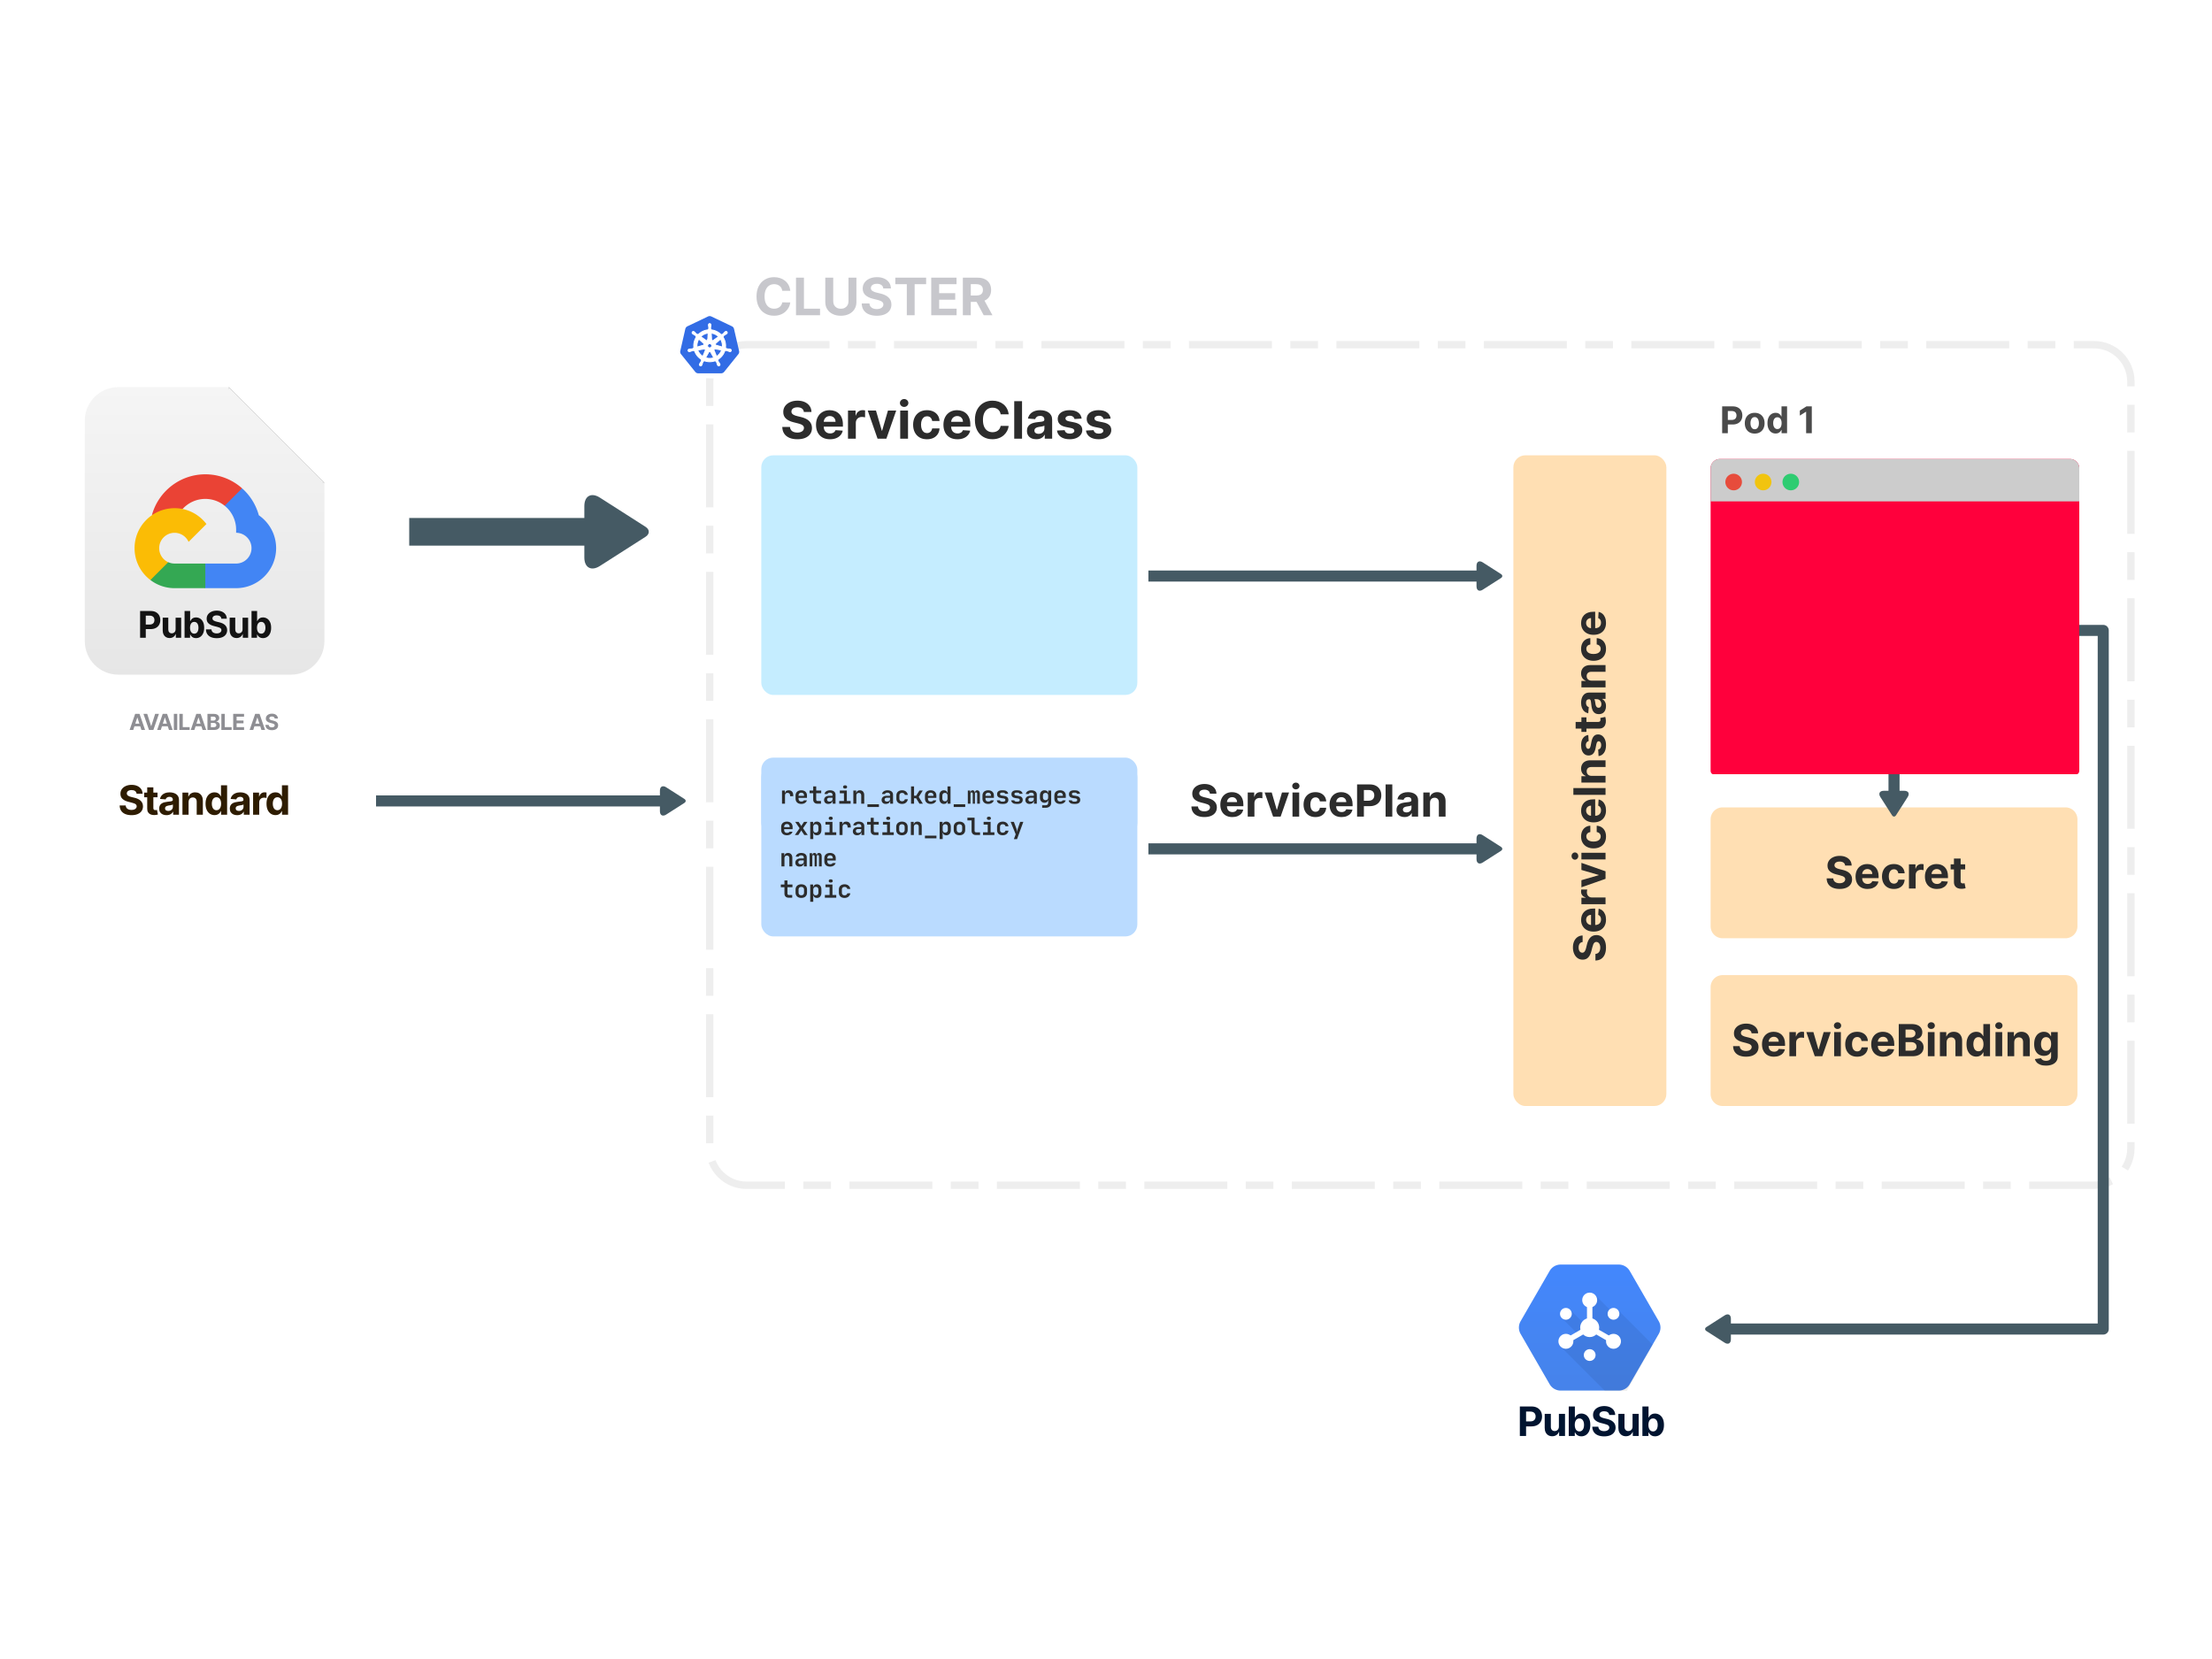 <svg viewBox="0 0 1200 900" xmlns="http://www.w3.org/2000/svg" xmlns:xlink="http://www.w3.org/1999/xlink"><defs><linearGradient x1="50%" y1="0%" x2="50%" y2="100%" id="linearGradient-1"><stop stop-color="#DFDFDF" offset="0%"></stop><stop stop-color="#AEAEAE" offset="100%"></stop></linearGradient><path d="M78 0l52 52v85.8c0 10.052-8.148 18.2-18.2 18.2H18.2C8.148 156 0 147.852 0 137.8V18.2C0 8.148 8.148 0 18.2 0H78z" id="path-2"></path><path d="M78 0h32.88C120.933 0 130 9.068 130 19.12V52L78 0z" id="path-4"></path><linearGradient x1="50%" y1="0%" x2="50%" y2="99.845%" id="linearGradient-6"><stop stop-color="#4387FD" offset="0%"></stop><stop stop-color="#4683EA" offset="100%"></stop></linearGradient></defs><g fill="none" fill-rule="evenodd"><path d="M405 187h731c11.046 0 20 8.954 20 20v416c0 11.046-8.954 20-20 20H405c-11.046 0-20-8.954-20-20V207c0-11.046 8.954-20 20-20z" stroke="#EEE" stroke-dasharray="45 10 15 10" stroke-width="4"></path><path d="M440.216 223.493h-4.126q-.12-1.203-1.024-1.87-.905-.666-2.456-.666-1.054 0-1.78.294-.726.293-1.109.81-.383.517-.383 1.173-.02.547.234.955.254.408.701.7.447.294 1.034.508.587.214 1.253.363l1.83.437q1.332.299 2.446.796 1.113.497 1.928 1.223.816.726 1.268 1.71.453.985.463 2.257-.01 1.87-.95 3.237t-2.705 2.118q-1.764.75-4.25.75-2.466 0-4.29-.755-1.825-.756-2.844-2.243-1.02-1.486-1.07-3.683h4.167q.07 1.024.591 1.705.522.68 1.402 1.024.88.343 1.994.343 1.094 0 1.904-.318.81-.318 1.258-.885.447-.567.447-1.303 0-.686-.402-1.153-.403-.467-1.174-.796-.77-.328-1.884-.596l-2.217-.557q-2.575-.626-4.067-1.959-1.491-1.332-1.481-3.59-.01-1.849.989-3.23 1-1.383 2.75-2.158 1.75-.776 3.976-.776 2.268 0 3.963.776 1.695.775 2.64 2.157.944 1.382.974 3.202zm10.043 14.805q-2.357 0-4.052-.96-1.695-.959-2.61-2.724-.915-1.765-.915-4.18 0-2.357.915-4.137.915-1.78 2.58-2.774 1.666-.995 3.913-.995 1.511 0 2.819.483 1.307.482 2.287 1.446.979.965 1.526 2.422.547 1.456.547 3.405v1.163h-12.897v-2.625h8.91q0-.914-.398-1.62-.398-.706-1.099-1.109-.7-.403-1.626-.403-.964 0-1.705.443-.74.442-1.158 1.183-.418.74-.428 1.646v2.495q0 1.134.423 1.96.422.824 1.198 1.272.775.447 1.84.447.705 0 1.292-.198.587-.2 1.004-.597.418-.398.637-.975l3.917.259q-.298 1.412-1.218 2.46-.92 1.05-2.366 1.632-1.447.581-3.336.581zm14.01-.298h-4.236v-15.273h4.106v2.665h.16q.417-1.422 1.402-2.153.984-.73 2.267-.73.318 0 .686.04.368.04.646.109v3.758q-.298-.09-.825-.159-.527-.07-.965-.07-.934 0-1.665.403t-1.154 1.119q-.422.716-.422 1.65V238zm17.44-15.273h4.484L480.854 238h-4.773l-5.34-15.273h4.475l3.172 10.928h.16l3.161-10.928zM492.597 238h-4.236v-15.273h4.236V238zm-2.098-17.241q-.945 0-1.62-.632-.677-.631-.677-1.516 0-.875.676-1.507.676-.631 1.61-.631.955 0 1.627.631.67.632.67 1.507 0 .885-.67 1.516-.672.632-1.616.632zm12.38 17.54q-2.347 0-4.033-1-1.685-1-2.585-2.78-.9-1.779-.9-4.096 0-2.346.91-4.121.91-1.775 2.59-2.774 1.68-1 3.997-1 1.999 0 3.5.726 1.502.726 2.377 2.039.875 1.312.964 3.082h-3.997q-.17-1.143-.89-1.844-.72-.701-1.884-.701-.985 0-1.715.532-.731.531-1.139 1.546-.408 1.014-.408 2.456 0 1.461.403 2.485.403 1.025 1.139 1.562.735.536 1.72.536.726 0 1.307-.298.582-.298.965-.87.383-.572.502-1.377h3.997q-.1 1.75-.95 3.077-.85 1.328-2.341 2.074-1.492.745-3.53.745zm16.505 0q-2.357 0-4.052-.96-1.695-.96-2.61-2.725-.915-1.765-.915-4.18 0-2.357.915-4.137.915-1.78 2.58-2.774 1.666-.995 3.913-.995 1.511 0 2.819.483 1.307.482 2.287 1.446.979.965 1.526 2.422.547 1.456.547 3.405v1.163h-12.897v-2.625h8.91q0-.914-.398-1.62-.398-.706-1.099-1.109-.7-.403-1.626-.403-.964 0-1.705.443-.74.442-1.158 1.183-.418.74-.428 1.646v2.495q0 1.134.423 1.96.422.824 1.198 1.272.775.447 1.84.447.705 0 1.292-.198.587-.2 1.004-.597.418-.398.637-.975l3.917.259q-.298 1.412-1.218 2.46-.92 1.05-2.366 1.632-1.447.581-3.336.581zm27.82-13.533h-4.354q-.12-.846-.488-1.507-.367-.661-.944-1.128-.577-.468-1.328-.716-.75-.249-1.625-.249-1.581 0-2.755.78-1.173.781-1.82 2.268-.645 1.486-.645 3.604 0 2.178.65 3.66.652 1.48 1.825 2.236 1.174.756 2.715.756.865 0 1.606-.229.74-.228 1.317-.67.577-.443.96-1.08.383-.636.532-1.451l4.355.02q-.17 1.402-.84 2.7-.672 1.297-1.8 2.316-1.129 1.02-2.685 1.61-1.556.592-3.515.592-2.724 0-4.867-1.233-2.143-1.232-3.38-3.57-1.238-2.336-1.238-5.657 0-3.33 1.252-5.667 1.253-2.337 3.4-3.565 2.149-1.228 4.833-1.228 1.77 0 3.287.497 1.516.497 2.69 1.447 1.172.95 1.913 2.322.741 1.372.95 3.142zm3.014-7.13h4.235V238h-4.235v-20.364zm11.971 20.652q-1.461 0-2.605-.512-1.143-.512-1.805-1.521-.66-1.01-.66-2.52 0-1.273.466-2.138.468-.865 1.273-1.392.806-.527 1.835-.796 1.029-.268 2.162-.378 1.333-.139 2.148-.263.815-.125 1.183-.373.368-.249.368-.736v-.06q0-.944-.591-1.461-.592-.517-1.676-.517-1.143 0-1.82.502-.676.502-.894 1.258l-3.918-.319q.298-1.392 1.173-2.41.875-1.02 2.262-1.572 1.388-.552 3.217-.552 1.273 0 2.441.299 1.168.298 2.078.924.91.627 1.437 1.606.527.98.527 2.342V238h-4.017v-2.118h-.12q-.367.716-.984 1.258-.616.542-1.481.845-.865.303-1.999.303zm1.213-2.923q.935 0 1.65-.373.717-.373 1.124-1.009.408-.636.408-1.442v-1.62q-.199.129-.542.233-.343.105-.77.189-.428.085-.856.15-.427.064-.775.114-.746.109-1.303.348-.556.238-.865.64-.308.404-.308 1 0 .865.631 1.318.632.452 1.606.452zm23.387-8.283l-3.878.239q-.1-.497-.428-.9-.328-.403-.86-.646-.532-.244-1.268-.244-.984 0-1.66.413-.676.413-.676 1.099 0 .546.437.924.438.378 1.502.607l2.764.557q2.227.457 3.32 1.471 1.095 1.014 1.095 2.665 0 1.501-.88 2.635t-2.407 1.765q-1.526.631-3.514.631-3.033 0-4.828-1.267-1.795-1.268-2.103-3.456l4.166-.218q.19.924.915 1.406.726.483 1.86.483 1.113 0 1.794-.433.681-.432.691-1.118-.01-.577-.487-.95t-1.472-.572l-2.644-.527q-2.238-.447-3.326-1.55-1.09-1.105-1.09-2.815 0-1.471.801-2.535.8-1.064 2.257-1.64 1.457-.578 3.416-.578 2.893 0 4.559 1.223 1.665 1.223 1.944 3.331zm15.73 0l-3.878.239q-.1-.497-.428-.9-.328-.403-.86-.646-.532-.244-1.267-.244-.985 0-1.661.413t-.676 1.099q0 .546.437.924.438.378 1.502.607l2.764.557q2.227.457 3.321 1.471 1.094 1.014 1.094 2.665 0 1.501-.88 2.635t-2.406 1.765q-1.527.631-3.515.631-3.033 0-4.828-1.267-1.795-1.268-2.103-3.456l4.166-.218q.19.924.915 1.406.726.483 1.86.483 1.113 0 1.794-.433.681-.432.691-1.118-.01-.577-.487-.95t-1.471-.572l-2.645-.527q-2.238-.447-3.326-1.55-1.09-1.105-1.09-2.815 0-1.471.801-2.535.8-1.064 2.257-1.64 1.457-.578 3.416-.578 2.893 0 4.559 1.223 1.665 1.223 1.944 3.331z" fill="#2C2C2C" fill-rule="nonzero"></path><g transform="translate(46, 210)"><mask id="mask-3" fill="#fff"><use xlink:href="#path-2"></use></mask><use fill-opacity="0.3" fill="url(#linearGradient-1)" xlink:href="#path-2"></use><g mask="url(#mask-3)" transform="translate(104, 26) scale(-1, -1) translate(-104, -26)"><use fill="#000" filter="url(#filter-5)" xlink:href="#path-4"></use><use fill="#EFEFEF" xlink:href="#path-4"></use></g><g transform="translate(27, 47)" fill-rule="nonzero"><path d="M48.874 17.386l2.46.042 6.684-6.684.324-2.832a29.916 29.916 0 0 0-19.95-7.6c-13.848 0-25.536 9.422-28.996 22.186.73-.51 2.29-.128 2.29-.128l13.356-2.196s.686-1.136 1.034-1.08A16.656 16.656 0 0 1 38.4 13.65a16.688 16.688 0 0 1 10.474 3.722v.014z" fill="#EA4335"></path><path d="M67.404 22.524a30.088 30.088 0 0 0-9.066-14.612l-9.464 9.464c3.792 3.06 6.224 7.742 6.224 12.984v1.67c4.604 0 8.345 3.75 8.345 8.345 0 4.605-3.749 8.345-8.345 8.345h-16.69l-1.67 1.68v10.015l1.67 1.662h16.69c11.978-.016 21.685-9.722 21.702-21.7-.008-7.387-3.72-13.92-9.396-17.852v-.001z" fill="#4285F4"></path><path d="M21.702 62.088h16.68V48.72h-16.68a8.268 8.268 0 0 1-3.434-.746l-2.409.738-6.684 6.684-.585 2.256a21.6 21.6 0 0 0 13.11 4.426l.002.01z" fill="#34A853"></path><path d="M21.702 18.684C9.724 18.701.017 28.406 0 40.384 0 47.433 3.376 53.7 8.6 57.669l9.676-9.676a8.352 8.352 0 0 1-4.919-7.607c0-4.605 3.749-8.345 8.345-8.345 3.384 0 6.293 2.04 7.608 4.92l9.677-9.677c-3.969-5.223-10.236-8.599-17.284-8.599h-.001z" fill="#FBBC05"></path></g><path d="M33.082 136h-3.075v-14.545h5.739q1.655 0 2.82.628 1.164.629 1.779 1.74.614 1.112.614 2.56 0 1.45-.625 2.557-.625 1.108-1.808 1.726-1.182.618-2.858.618H32.01v-2.464h3.16q.888 0 1.467-.31.579-.308.867-.859.287-.55.287-1.267 0-.725-.287-1.268-.288-.544-.87-.845-.583-.302-1.478-.302h-2.074V136zm16.182-4.645v-6.264h3.025V136h-2.905v-1.982h-.113q-.37.96-1.225 1.542-.856.582-2.085.582-1.094 0-1.925-.497-.83-.497-1.296-1.413-.465-.917-.472-2.195v-6.946h3.026v6.406q.007.966.518 1.527.511.561 1.37.561.548 0 1.023-.252.476-.252.771-.75.295-.496.288-1.228zM57.107 136h-2.983v-14.545h3.025v5.468h.093q.199-.44.579-.898.38-.458.994-.767.614-.31 1.53-.31 1.194 0 2.202.622 1.009.622 1.612 1.868.604 1.247.604 3.122 0 1.825-.586 3.078-.586 1.254-1.59 1.897-1.006.643-2.249.643-.88 0-1.495-.292-.614-.29-1.005-.735-.39-.444-.596-.898h-.135V136zm-.022-5.455q0 .973.27 1.698.27.724.782 1.126.511.4 1.243.4.738 0 1.25-.407.51-.409.777-1.137t.267-1.68q0-.944-.263-1.661-.263-.718-.774-1.123-.512-.404-1.257-.404-.74 0-1.247.39-.508.39-.778 1.108-.27.717-.27 1.69zm19.946-4.907h-2.948q-.085-.86-.731-1.335-.646-.476-1.754-.476-.753 0-1.272.21-.518.209-.792.578-.273.37-.273.838-.014.39.167.682.181.291.5.5.32.21.74.363.418.153.894.26l1.307.312q.952.213 1.747.568.796.355 1.378.873.582.519.905 1.222.324.703.33 1.612-.006 1.335-.678 2.312-.67.977-1.931 1.513-1.261.536-3.037.536-1.76 0-3.064-.54-1.303-.54-2.031-1.601-.728-1.062-.764-2.632H68.7q.05.732.422 1.218.373.487 1.002.732.628.245 1.424.245.781 0 1.36-.227.579-.228.898-.633.32-.404.32-.93 0-.49-.288-.824-.287-.334-.838-.568-.55-.234-1.346-.426l-1.583-.398q-1.84-.447-2.905-1.399-1.066-.952-1.058-2.564-.008-1.32.706-2.308.714-.987 1.964-1.541 1.25-.554 2.84-.554 1.62 0 2.831.554 1.211.554 1.886 1.54.675.988.696 2.288zm8.56 5.717v-6.264h3.026V136h-2.905v-1.982h-.114q-.369.96-1.225 1.542-.856.582-2.084.582-1.094 0-1.925-.497-.83-.497-1.296-1.413-.465-.917-.472-2.195v-6.946h3.025v6.406q.007.966.519 1.527.511.561 1.37.561.547 0 1.023-.252.476-.252.77-.75.295-.496.288-1.228zM93.434 136h-2.983v-14.545h3.026v5.468h.092q.2-.44.58-.898.38-.458.994-.767.614-.31 1.53-.31 1.193 0 2.202.622 1.008.622 1.612 1.868.604 1.247.604 3.122 0 1.825-.586 3.078-.586 1.254-1.591 1.897t-2.248.643q-.88 0-1.495-.292-.614-.29-1.005-.735-.39-.444-.597-.898h-.135V136zm-.02-5.455q0 .973.269 1.698.27.724.781 1.126.512.4 1.243.4.739 0 1.25-.407.512-.409.778-1.137t.266-1.68q0-.944-.263-1.661-.262-.718-.774-1.123-.511-.404-1.257-.404-.738 0-1.246.39t-.778 1.108q-.27.717-.27 1.69z" fill="#131313" fill-rule="nonzero"></path></g><path d="M827.891 779h-3.382v-16h6.312q1.82 0 3.102.691 1.28.692 1.957 1.914.676 1.223.676 2.817t-.688 2.812q-.688 1.22-1.988 1.899-1.301.68-3.145.68h-4.023v-2.711h3.476q.977 0 1.614-.34.636-.34.953-.946.316-.605.316-1.394 0-.797-.316-1.395-.317-.597-.957-.93-.64-.331-1.625-.331h-2.282V779zm17.8-5.11V767h3.328v12h-3.196v-2.18h-.125q-.406 1.055-1.347 1.696-.942.64-2.293.64-1.204 0-2.118-.547-.914-.547-1.425-1.554-.512-1.008-.52-2.414V767h3.328v7.047q.008 1.062.57 1.68.563.617 1.508.617.602 0 1.125-.278.524-.277.848-.824.324-.547.316-1.351zm8.627 5.11h-3.282v-16h3.328v6.016h.102q.219-.485.637-.989.418-.504 1.093-.843.676-.34 1.684-.34 1.313 0 2.422.683 1.11.684 1.773 2.055.664 1.371.664 3.434 0 2.007-.644 3.386-.645 1.38-1.75 2.086-1.106.707-2.473.707-.969 0-1.644-.32-.676-.32-1.106-.809-.43-.488-.656-.988h-.148V779zm-.024-6q0 1.07.297 1.867.297.797.86 1.238.562.442 1.367.442.812 0 1.375-.45.562-.449.855-1.25.293-.8.293-1.847 0-1.04-.29-1.828-.288-.79-.85-1.235-.563-.445-1.383-.445-.813 0-1.372.43-.558.43-.855 1.219-.297.789-.297 1.859zm21.94-5.398h-3.242q-.094-.946-.805-1.47-.711-.523-1.93-.523-.828 0-1.398.23-.57.231-.871.638-.301.406-.301.921-.016.43.183.75.2.32.551.551.352.23.813.399.46.168.984.285l1.438.344q1.046.234 1.921.625.875.39 1.516.96.64.57.996 1.344.356.774.363 1.774-.007 1.468-.746 2.543-.738 1.074-2.125 1.664-1.386.59-3.34.59-1.937 0-3.37-.594-1.434-.594-2.235-1.762-.8-1.168-.84-2.894h3.274q.054.804.465 1.34.41.535 1.101.804.691.27 1.566.27.86 0 1.497-.25.636-.25.988-.696.351-.445.351-1.023 0-.54-.316-.906-.316-.368-.922-.625-.605-.258-1.48-.47l-1.743-.437q-2.023-.492-3.195-1.539-1.172-1.047-1.164-2.82-.008-1.453.777-2.54.786-1.085 2.16-1.694 1.376-.61 3.126-.61 1.78 0 3.113.61 1.332.609 2.074 1.695.742 1.086.766 2.516zm9.416 6.289V767h3.328v12h-3.195v-2.18h-.125q-.407 1.055-1.348 1.696-.941.64-2.293.64-1.203 0-2.117-.547-.914-.547-1.426-1.554-.512-1.008-.52-2.414V767h3.329v7.047q.008 1.062.57 1.68.563.617 1.508.617.601 0 1.125-.278.523-.277.848-.824.324-.547.316-1.351zm8.627 5.109h-3.281v-16h3.328v6.016h.101q.22-.485.637-.989.418-.504 1.094-.843.676-.34 1.684-.34 1.312 0 2.421.683 1.11.684 1.774 2.055.664 1.371.664 3.434 0 2.007-.645 3.386-.644 1.38-1.75 2.086-1.105.707-2.472.707-.969 0-1.645-.32t-1.105-.809q-.43-.488-.657-.988h-.148V779zm-.023-6q0 1.07.296 1.867.297.797.86 1.238.562.442 1.367.442.813 0 1.375-.45.563-.449.856-1.25.292-.8.292-1.847 0-1.04-.289-1.828-.289-.79-.851-1.235-.563-.445-1.383-.445-.812 0-1.371.43-.559.43-.856 1.219-.296.789-.296 1.859z" fill="#001430" fill-rule="nonzero"></path><path d="M925.716 719.92c-.932.596-.935 1.561 0 2.16l9.915 6.34c1.86 1.19 3.369.37 3.369-1.837v-11.167c0-2.204-1.504-3.029-3.37-1.836l-9.914 6.34z" fill="#455A64"></path><path stroke="#455A64" stroke-width="6" stroke-linejoin="round" d="M934 721h207V342h-13"></path><path d="M428.737 157.766h-4.355q-.12-.846-.487-1.507-.368-.661-.945-1.128-.576-.468-1.327-.716-.75-.249-1.626-.249-1.58 0-2.754.78-1.173.781-1.82 2.268-.646 1.486-.646 3.604 0 2.178.651 3.66.652 1.48 1.825 2.236 1.173.756 2.714.756.865 0 1.606-.229.74-.228 1.318-.67.576-.443.96-1.08.382-.636.531-1.451l4.355.02q-.169 1.402-.84 2.7-.671 1.297-1.8 2.316-1.128 1.02-2.684 1.61-1.556.592-3.515.592-2.725 0-4.867-1.233-2.143-1.232-3.381-3.57-1.238-2.336-1.238-5.657 0-3.33 1.253-5.667 1.253-2.337 3.4-3.565 2.148-1.228 4.833-1.228 1.77 0 3.286.497t2.69 1.447q1.173.95 1.914 2.322.74 1.372.95 3.142zM444.865 171H431.83v-20.364h4.305v16.814h8.73V171zm15.432-7.507v-12.857h4.305v13.225q0 2.227-1.059 3.898-1.059 1.67-2.958 2.6-1.899.93-4.424.93-2.536 0-4.435-.93-1.9-.93-2.953-2.6-1.054-1.67-1.054-3.898v-13.225h4.305v12.857q0 1.163.512 2.068t1.447 1.422q.935.517 2.178.517 1.252 0 2.182-.517.93-.517 1.442-1.422.512-.905.512-2.068zm23.018-7h-4.126q-.12-1.203-1.024-1.87-.905-.666-2.456-.666-1.054 0-1.78.294-.726.293-1.109.81-.382.517-.382 1.173-.02.547.233.955.254.408.701.7.448.294 1.034.508.587.214 1.253.363l1.83.437q1.332.299 2.446.796 1.113.497 1.929 1.223.815.726 1.267 1.71.453.985.463 2.257-.01 1.87-.95 3.237t-2.704 2.118q-1.765.75-4.251.75-2.466 0-4.29-.755-1.825-.756-2.844-2.243-1.02-1.486-1.07-3.683h4.167q.07 1.024.592 1.705.522.68 1.402 1.024.88.343 1.993.343 1.094 0 1.904-.318.81-.318 1.258-.885.448-.567.448-1.303 0-.686-.403-1.153-.403-.467-1.173-.796-.771-.328-1.885-.596l-2.217-.557q-2.575-.626-4.067-1.959-1.491-1.332-1.481-3.59-.01-1.849.99-3.23.998-1.383 2.748-2.158 1.75-.776 3.978-.776 2.267 0 3.962.776 1.695.775 2.64 2.157.945 1.382.974 3.202zm8.621-2.307h-6.234v-3.55h16.724v3.55h-6.234V171h-4.256v-16.814zM518.952 171H505.19v-20.364h13.722v3.55h-9.416v4.852h8.71v3.55h-8.71v4.862h9.456V171zm7.696 0h-4.306v-20.364h8.034q2.307 0 3.943.82 1.636.821 2.496 2.317.86 1.497.86 3.515 0 2.029-.875 3.485-.875 1.457-2.53 2.233-1.656.775-4.003.775h-5.38v-3.46h4.684q1.233 0 2.048-.338.816-.338 1.218-1.014.403-.676.403-1.68 0-1.015-.403-1.71-.402-.697-1.223-1.06-.82-.363-2.063-.363h-2.903V171zm2.048-9.267h4.643l5.062 9.267h-4.753l-4.952-9.267z" fill="#C7C7CC" fill-rule="nonzero"></path><rect width="204" height="130" rx="6.5" transform="translate(413, 247)" fill="#C5EDFF"></rect><g transform="translate(821, 247)"><rect fill="#FFDFB3" width="83" height="353" rx="6.5"></rect><path d="M37.565 260.506v3.537q-1.03.102-1.602.878-.571.776-.571 2.105 0 .904.251 1.526.252.622.695.95.443.328 1.006.328.468.017.818-.2.35-.217.6-.601.252-.384.435-.886.184-.503.312-1.074l.375-1.568q.255-1.142.681-2.097.426-.955 1.049-1.653.622-.7 1.466-1.087.843-.388 1.934-.396 1.602.008 2.774.814 1.172.805 1.816 2.318.643 1.513.643 3.643 0 2.114-.648 3.678-.647 1.564-1.921 2.437-1.275.874-3.158.916v-3.57q.878-.06 1.462-.508.583-.447.877-1.201.294-.755.294-1.71 0-.937-.272-1.631-.273-.695-.759-1.078-.486-.384-1.116-.384-.588 0-.989.345-.4.345-.682 1.006-.281.66-.511 1.615l-.477 1.9q-.537 2.208-1.68 3.486-1.141 1.279-3.076 1.27-1.585.009-2.77-.848-1.185-.856-1.85-2.356-.664-1.5-.664-3.41 0-1.943.665-3.396.664-1.453 1.849-2.263 1.185-.81 2.744-.835zm12.69-8.608q0 2.02-.822 3.473-.822 1.453-2.335 2.238-1.513.784-3.584.784-2.02 0-3.545-.784-1.526-.785-2.378-2.212-.852-1.428-.852-3.354 0-1.295.413-2.416.413-1.12 1.24-1.96.827-.84 2.075-1.308 1.249-.47 2.92-.47h.997v11.055h-2.25v-7.637q-.785 0-1.39.341-.605.341-.95.942-.345.6-.345 1.394 0 .826.38 1.461.378.635 1.013.993.635.358 1.41.367h2.14q.972 0 1.679-.363.707-.362 1.09-1.027.384-.664.384-1.576 0-.605-.17-1.108-.17-.503-.511-.861-.341-.358-.836-.546l.222-3.357q1.21.255 2.11 1.044.899.788 1.397 2.028.499 1.24.499 2.86zM50 239.89v3.63H36.91V240h2.283v-.136q-1.219-.358-1.845-1.201-.626-.844-.626-1.944 0-.272.034-.588.034-.315.093-.554h3.222q-.077.256-.136.708-.06.451-.06.826 0 .802.345 1.428.345.626.959.989.614.362 1.415.362H50zm-13.09-14.95v-3.843L50 225.674v4.09l-13.09 4.578v-3.836l9.366-2.718v-.137l-9.367-2.71zM50 215.61v3.63H36.91v-3.63H50zm-14.778 1.798q0 .81-.542 1.389-.54.58-1.3.58-.75 0-1.29-.58-.542-.58-.542-1.38 0-.819.541-1.394.542-.575 1.292-.575.758 0 1.3.575.54.575.54 1.385zm15.034-10.611q0 2.011-.857 3.456-.856 1.445-2.382 2.216-1.526.771-3.511.771-2.012 0-3.533-.78t-2.378-2.22q-.856-1.44-.856-3.426 0-1.713.622-3t1.747-2.037q1.125-.75 2.642-.827v3.427q-.98.144-1.581.762-.6.618-.6 1.615 0 .844.455 1.47.456.627 1.325.976.87.35 2.106.35 1.252 0 2.13-.345.878-.345 1.338-.976.46-.63.46-1.475 0-.622-.255-1.12-.256-.499-.746-.827-.49-.328-1.18-.43v-3.427q1.5.086 2.637.814 1.138.73 1.777 2.007.64 1.279.64 3.026zm0-14.148q0 2.02-.823 3.473-.822 1.453-2.335 2.238-1.513.784-3.584.784-2.02 0-3.545-.784-1.526-.785-2.378-2.212-.852-1.428-.852-3.354 0-1.295.413-2.416.413-1.12 1.24-1.96.827-.84 2.075-1.308 1.249-.47 2.92-.47h.997v11.055h-2.25v-7.637q-.785 0-1.39.341-.605.341-.95.942-.345.6-.345 1.394 0 .826.38 1.461.378.635 1.013.993.635.358 1.41.367h2.14q.972 0 1.679-.363.707-.362 1.09-1.027.384-.664.384-1.576 0-.605-.17-1.108-.17-.503-.511-.861-.341-.358-.836-.546l.222-3.357q1.21.255 2.11 1.044.899.788 1.397 2.028.499 1.24.499 2.86zm-17.71-8.446v-3.69H50v3.69H32.545zm9.886-10.295H50v3.63H36.91v-3.46h2.309v-.153q-1.142-.435-1.811-1.457-.67-1.023-.67-2.48 0-1.364.597-2.378.597-1.015 1.7-1.577 1.104-.563 2.63-.563H50v3.631h-7.688q-1.201-.008-1.879.614-.677.622-.677 1.713 0 .733.315 1.29.315.56.916.87.601.311 1.445.32zm-1.79-22.185l.205 3.324q-.427.085-.772.367-.345.28-.554.737-.209.456-.209 1.086 0 .844.354 1.424t.942.58q.469 0 .793-.376.323-.375.52-1.287l.477-2.369q.392-1.91 1.261-2.847.87-.937 2.284-.937 1.287 0 2.259.754.971.754 1.512 2.063.542 1.308.542 3.012 0 2.6-1.087 4.138-1.087 1.539-2.962 1.803l-.187-3.571q.792-.162 1.206-.784.413-.622.413-1.594 0-.955-.37-1.538-.371-.584-.96-.593-.494.009-.813.418-.32.409-.49 1.261l-.452 2.267q-.384 1.918-1.33 2.851-.946.933-2.411.933-1.262 0-2.174-.686-.912-.686-1.406-1.934-.494-1.249-.494-2.928 0-2.48 1.048-3.908 1.048-1.427 2.855-1.666zm-3.733-1.67v-7.884h2.727v7.884H36.91zm9.546-1.79H33.773v-3.63h12.204q.503 0 .78-.154t.388-.43q.11-.278.11-.644 0-.256-.046-.511l-.073-.392 2.702-.571q.085.272.2.767.115.494.141 1.201.051 1.313-.35 2.297-.4.985-1.244 1.53t-2.13.537zm3.792-12.188q0 1.253-.439 2.233-.439.98-1.304 1.547t-2.16.567q-1.091 0-1.833-.4-.741-.401-1.193-1.091-.452-.69-.682-1.573-.23-.882-.324-1.854-.119-1.142-.225-1.84-.107-.7-.32-1.015-.213-.315-.63-.315h-.052q-.81 0-1.253.507-.443.507-.443 1.436 0 .98.43 1.56.431.58 1.079.767l-.273 3.358q-1.193-.256-2.067-1.006-.873-.75-1.346-1.939-.473-1.189-.473-2.757 0-1.09.255-2.092.256-1.002.793-1.781.537-.78 1.376-1.232.84-.452 2.007-.452H50v3.443h-1.815v.103q.613.315 1.078.844.464.528.724 1.27.26.74.26 1.712zm-2.506-1.04q0-.8-.32-1.414-.319-.614-.864-.963-.546-.35-1.236-.35h-1.39q.112.17.201.465.09.294.162.66.072.367.128.733l.098.665q.094.64.298 1.117.205.477.55.741.345.264.856.264.742 0 1.13-.54.387-.542.387-1.377zm-5.31-12.783H50v3.63H36.91v-3.46h2.309v-.153q-1.142-.435-1.811-1.458-.67-1.022-.67-2.48 0-1.363.597-2.378.597-1.014 1.7-1.576 1.104-.563 2.63-.563H50v3.63h-7.688q-1.201-.008-1.879.614-.677.623-.677 1.713 0 .733.315 1.292.315.558.916.869.601.311 1.445.32zm7.825-17.208q0 2.012-.857 3.456-.856 1.445-2.382 2.216-1.526.771-3.511.771-2.012 0-3.533-.78t-2.378-2.22q-.856-1.44-.856-3.426 0-1.713.622-3t1.747-2.037q1.125-.75 2.642-.826v3.426q-.98.145-1.581.763-.6.617-.6 1.615 0 .843.455 1.47.456.626 1.325.976.87.349 2.106.349 1.252 0 2.13-.345.878-.345 1.338-.976.46-.63.46-1.474 0-.623-.255-1.121-.256-.499-.746-.827-.49-.328-1.18-.43v-3.426q1.5.085 2.637.814 1.138.728 1.777 2.007.64 1.278.64 3.025zm0-14.148q0 2.02-.823 3.473-.822 1.454-2.335 2.238t-3.584.784q-2.02 0-3.545-.784-1.526-.784-2.378-2.212-.852-1.427-.852-3.354 0-1.295.413-2.416.413-1.12 1.24-1.96.827-.84 2.075-1.308 1.249-.469 2.92-.469h.997v11.054h-2.25v-7.636q-.785 0-1.39.34-.605.341-.95.942t-.345 1.394q0 .826.38 1.461.378.635 1.013.993.635.358 1.41.367h2.14q.972 0 1.679-.362.707-.363 1.09-1.027.384-.665.384-1.577 0-.605-.17-1.108-.17-.503-.511-.86-.341-.359-.836-.546l.222-3.358q1.21.255 2.11 1.044.899.788 1.397 2.028.499 1.24.499 2.86z" fill="#2C2C2C" fill-rule="nonzero"></path></g><g transform="translate(928, 529)"><path d="M0 64.5v-58A6.5 6.5 0 0 1 6.5 0h186a6.5 6.5 0 0 1 6.5 6.5v58a6.5 6.5 0 0 1-6.5 6.5H6.5A6.5 6.5 0 0 1 0 64.5z" fill="#FFDFB3"></path><path d="M25.76 31.565h-3.537q-.102-1.03-.878-1.602-.776-.571-2.105-.571-.904 0-1.526.251-.622.252-.95.695-.328.443-.328 1.006-.017.468.2.818.217.35.601.6.384.252.886.435.503.184 1.074.312l1.568.375q1.142.255 2.097.681.955.426 1.653 1.049.7.622 1.087 1.466.388.843.396 1.934-.008 1.602-.814 2.774-.805 1.172-2.318 1.816-1.513.643-3.643.643-2.114 0-3.678-.648-1.564-.647-2.437-1.921-.874-1.275-.916-3.158h3.57q.06.878.508 1.462.447.583 1.201.877.755.294 1.71.294.937 0 1.631-.272.695-.273 1.078-.759.384-.486.384-1.116 0-.588-.345-.989-.345-.4-1.006-.682-.66-.281-1.615-.511l-1.9-.477q-2.208-.537-3.486-1.68-1.279-1.141-1.27-3.076-.009-1.585.848-2.77.856-1.185 2.356-1.85 1.5-.664 3.41-.664 1.943 0 3.396.665 1.453.664 2.262 1.849.81 1.185.836 2.744zm8.608 12.69q-2.02 0-3.473-.822-1.453-.822-2.238-2.335-.784-1.513-.784-3.584 0-2.02.784-3.545.785-1.526 2.212-2.378 1.428-.852 3.354-.852 1.295 0 2.416.413 1.12.413 1.96 1.24.84.827 1.308 2.075.47 1.249.47 2.92v.997H29.321v-2.25h7.637q0-.785-.341-1.39-.341-.605-.942-.95-.6-.345-1.394-.345-.826 0-1.461.38-.635.378-.993 1.013-.358.635-.367 1.41v2.14q0 .972.363 1.679.362.707 1.027 1.09.664.384 1.576.384.605 0 1.108-.17.503-.17.861-.511.358-.341.546-.836l3.358.222q-.256 1.21-1.045 2.11-.788.899-2.028 1.397-1.24.499-2.86.499zM46.376 44h-3.63V30.91h3.52v2.283h.136q.358-1.219 1.201-1.845.844-.626 1.944-.626.272 0 .588.034.315.034.554.093v3.222q-.256-.077-.708-.136-.451-.06-.826-.06-.802 0-1.428.345-.626.345-.989.959-.362.614-.362 1.415V44zm14.95-13.09h3.843L60.592 44h-4.09l-4.578-13.09h3.836l2.718 9.366h.137l2.71-9.367zM70.656 44h-3.63V30.91h3.63V44zM68.86 29.222q-.81 0-1.389-.542-.58-.54-.58-1.3 0-.75.58-1.29.58-.542 1.38-.542.819 0 1.394.541.575.542.575 1.292 0 .758-.575 1.3-.575.54-1.385.54zm10.61 15.034q-2.011 0-3.456-.857-1.445-.856-2.216-2.382-.771-1.526-.771-3.511 0-2.012.78-3.533t2.22-2.378q1.44-.856 3.426-.856 1.713 0 3 .622t2.037 1.747q.75 1.125.827 2.642H81.89q-.144-.98-.762-1.581-.618-.6-1.615-.6-.844 0-1.47.455-.627.456-.976 1.325-.35.87-.35 2.106 0 1.252.345 2.13.345.878.976 1.338.63.46 1.475.46.622 0 1.12-.255.499-.256.827-.746.328-.49.43-1.18h3.427q-.086 1.5-.814 2.637-.73 1.138-2.007 1.777-1.279.64-3.026.64zm14.148 0q-2.02 0-3.473-.823-1.453-.822-2.238-2.335-.784-1.513-.784-3.584 0-2.02.784-3.545.785-1.526 2.212-2.378 1.428-.852 3.354-.852 1.295 0 2.416.413 1.12.413 1.96 1.24.84.827 1.308 2.075.47 1.249.47 2.92v.997H88.571v-2.25h7.637q0-.785-.341-1.39-.341-.605-.942-.95-.6-.345-1.394-.345-.826 0-1.461.38-.635.378-.993 1.013-.358.635-.367 1.41v2.14q0 .972.363 1.679.362.707 1.027 1.09.664.384 1.576.384.605 0 1.108-.17.503-.17.861-.511.358-.341.546-.836l3.358.222q-.256 1.21-1.045 2.11-.788.899-2.028 1.397-1.24.499-2.86.499zM109.52 44h-7.457V26.545h6.988q1.926 0 3.213.571 1.287.572 1.935 1.581.648 1.01.648 2.323 0 1.023-.41 1.794-.408.771-1.12 1.261-.712.49-1.624.695v.17q.998.043 1.871.563.874.52 1.42 1.453.545.933.545 2.22 0 1.39-.686 2.476-.687 1.087-2.025 1.717-1.338.631-3.298.631zm-3.767-7.653v4.636h3.009q1.542 0 2.25-.592.707-.593.707-1.581 0-.725-.35-1.279-.349-.554-.992-.87-.644-.314-1.53-.314h-3.094zm0-6.819v4.321h2.736q.758 0 1.35-.268.593-.269.938-.763t.345-1.184q0-.947-.669-1.526-.669-.58-1.896-.58h-2.804zM121.487 44h-3.63V30.91h3.63V44zm-1.798-14.778q-.81 0-1.39-.542-.579-.54-.579-1.3 0-.75.58-1.29.579-.542 1.38-.542.818 0 1.394.541.575.542.575 1.292 0 .758-.575 1.3-.576.54-1.385.54zm8.326 7.21V44h-3.63V30.91h3.46v2.309h.153q.435-1.142 1.458-1.811 1.022-.67 2.48-.67 1.363 0 2.378.597 1.014.597 1.576 1.7.563 1.104.563 2.63V44h-3.63v-7.688q.008-1.201-.614-1.879-.623-.677-1.713-.677-.733 0-1.292.315-.558.315-.869.916-.311.601-.32 1.445zm16.117 7.781q-1.492 0-2.698-.771-1.206-.772-1.909-2.276-.703-1.504-.703-3.694 0-2.25.725-3.746.724-1.496 1.93-2.242 1.206-.745 2.646-.745 1.1 0 1.837.37.737.371 1.193.92.456.55.695 1.079h.11v-6.563h3.623V44H148v-2.097h-.153q-.256.546-.72 1.079-.465.532-1.202.882-.737.35-1.794.35zm1.15-2.89q.878 0 1.488-.48.609-.482.937-1.352.328-.869.328-2.036 0-1.168-.324-2.029-.323-.86-.937-1.33-.614-.468-1.492-.468-.894 0-1.508.486-.614.485-.929 1.346-.315.861-.315 1.995 0 1.142.32 2.015.319.874.928 1.364.61.49 1.504.49zM158.186 44h-3.63V30.91h3.63V44zm-1.798-14.778q-.81 0-1.39-.542-.58-.54-.58-1.3 0-.75.58-1.29.58-.542 1.381-.542.818 0 1.394.541.575.542.575 1.292 0 .758-.575 1.3-.576.54-1.385.54zm8.326 7.21V44h-3.63V30.91h3.46v2.309h.153q.435-1.142 1.458-1.811 1.022-.67 2.48-.67 1.363 0 2.378.597 1.014.597 1.576 1.7.563 1.104.563 2.63V44h-3.63v-7.688q.008-1.201-.615-1.879-.622-.677-1.713-.677-.733 0-1.29.315-.559.315-.87.916-.311.601-.32 1.445zm17.19 12.665q-1.764 0-3.02-.478-1.258-.477-2-1.287-.74-.81-.962-1.798l3.358-.452q.153.358.485.678.333.32.883.524.55.205 1.342.205 1.184 0 1.956-.563.771-.562.771-1.85v-2.394h-.153q-.239.545-.716 1.031-.477.486-1.227.793-.75.306-1.79.306-1.475 0-2.68-.686-1.207-.686-1.918-2.105-.712-1.419-.712-3.592 0-2.224.725-3.716.724-1.491 1.93-2.233 1.206-.741 2.646-.741 1.1 0 1.841.37.742.371 1.198.92.456.55.703 1.079h.136v-2.199h3.605v13.219q0 1.636-.818 2.74-.818 1.104-2.263 1.666-1.444.563-3.32.563zm.077-8.012q.878 0 1.488-.439.609-.439.937-1.261.328-.822.328-1.973 0-1.15-.324-1.999-.324-.848-.937-1.316-.614-.47-1.492-.47-.895 0-1.508.482-.614.482-.93 1.334-.315.852-.315 1.969 0 1.133.32 1.956.32.822.93 1.27.608.447 1.503.447z" fill="#2C2C2C" fill-rule="nonzero"></path></g><g transform="translate(928, 438)"><path d="M0 64.5v-58A6.5 6.5 0 0 1 6.5 0h186a6.5 6.5 0 0 1 6.5 6.5v58a6.5 6.5 0 0 1-6.5 6.5H6.5A6.5 6.5 0 0 1 0 64.5z" fill="#FFDFB3"></path><path d="M76.514 31.565h-3.537q-.102-1.03-.878-1.602-.776-.571-2.105-.571-.904 0-1.526.251-.622.252-.95.695-.328.443-.328 1.006-.017.468.2.818.217.35.601.6.384.252.886.435.503.184 1.074.312l1.568.375q1.142.255 2.097.681.955.426 1.653 1.049.7.622 1.087 1.466.388.843.396 1.934-.008 1.602-.814 2.774-.805 1.172-2.318 1.816-1.513.643-3.643.643-2.114 0-3.678-.648-1.564-.647-2.437-1.921-.874-1.275-.916-3.158h3.57q.06.878.508 1.462.447.583 1.201.877.755.294 1.71.294.937 0 1.631-.272.695-.273 1.078-.759.384-.486.384-1.116 0-.588-.345-.989-.345-.4-1.006-.682-.66-.281-1.615-.511l-1.9-.477q-2.208-.537-3.486-1.68-1.279-1.141-1.27-3.076-.009-1.585.848-2.77.856-1.185 2.356-1.85 1.5-.664 3.41-.664 1.943 0 3.396.665 1.453.664 2.263 1.849.81 1.185.835 2.744zm8.608 12.69q-2.02 0-3.473-.822-1.453-.822-2.238-2.335-.784-1.513-.784-3.584 0-2.02.784-3.545.785-1.526 2.212-2.378 1.428-.852 3.354-.852 1.295 0 2.416.413 1.12.413 1.96 1.24.84.827 1.308 2.075.47 1.249.47 2.92v.997H80.075v-2.25h7.637q0-.785-.341-1.39-.341-.605-.942-.95-.6-.345-1.394-.345-.826 0-1.461.38-.635.378-.993 1.013-.358.635-.367 1.41v2.14q0 .972.363 1.679.362.707 1.027 1.09.664.384 1.576.384.605 0 1.108-.17.503-.17.861-.511.358-.341.546-.836l3.358.222q-.256 1.21-1.045 2.11-.788.899-2.028 1.397-1.24.499-2.86.499zm14.292 0q-2.011 0-3.456-.856-1.444-.856-2.216-2.382-.77-1.526-.77-3.511 0-2.012.779-3.533.78-1.521 2.22-2.378 1.44-.856 3.426-.856 1.713 0 3 .622t2.037 1.747q.75 1.125.827 2.642h-3.426q-.145-.98-.763-1.581-.618-.6-1.615-.6-.844 0-1.47.455-.627.456-.976 1.325-.35.87-.35 2.106 0 1.252.346 2.13.345.878.975 1.338.631.46 1.475.46.622 0 1.12-.255.5-.256.827-.746.328-.49.43-1.18h3.427q-.085 1.5-.814 2.637-.729 1.138-2.007 1.777-1.279.64-3.026.64zM111.227 44h-3.63V30.91h3.519v2.283h.136q.358-1.219 1.202-1.845.844-.626 1.943-.626.273 0 .588.034.316.034.554.093v3.222q-.255-.077-.707-.136-.452-.06-.827-.06-.8 0-1.427.345t-.989.959q-.362.614-.362 1.415V44zm11.531.256q-2.02 0-3.473-.823-1.453-.822-2.237-2.335t-.784-3.584q0-2.02.784-3.545.784-1.526 2.211-2.378 1.428-.852 3.354-.852 1.296 0 2.416.413 1.121.413 1.96 1.24.84.827 1.309 2.075.469 1.249.469 2.92v.997h-11.054v-2.25h7.636q0-.785-.341-1.39-.34-.605-.942-.95-.6-.345-1.393-.345-.827 0-1.462.38-.635.378-.993 1.013-.358.635-.366 1.41v2.14q0 .972.362 1.679.362.707 1.027 1.09.665.384 1.577.384.605 0 1.108-.17.502-.17.86-.511.358-.341.546-.836l3.358.222q-.256 1.21-1.044 2.11-.789.899-2.029 1.397-1.24.499-2.859.499zm7.457-13.347h7.884v2.727h-7.884V30.91zm1.79 9.546V27.773h3.63v12.204q0 .503.154.78t.43.388q.278.11.644.11.256 0 .512-.046l.392-.073.57 2.702q-.272.085-.766.2-.495.115-1.202.141-1.313.051-2.297-.35-.984-.4-1.53-1.244-.545-.844-.537-2.13z" fill="#2C2C2C" fill-rule="nonzero"></path></g><g transform="translate(1028, 431.5) rotate(90) translate(-1028, -431.5) translate(1016.5, 423.5)"><path stroke="#455A64" stroke-width="6" d="M0 8.5h11"></path><path d="M22.284 9.58c.932-.596.935-1.561 0-2.16l-9.915-6.34C10.51-.11 9 .71 9 2.917v11.167c0 2.204 1.504 3.029 3.37 1.836l9.914-6.34z" fill="#455A64"></path></g><g transform="translate(928, 249)"><path d="M200 169.068c0 1.067-.626 1.932-1.399 1.932H1.399C.626 171 0 170.135 0 169.068V5a5 5 0 0 1 5-5h190a5 5 0 0 1 5 5v164.068z" fill="#FF003C"></path><path d="M5 0h190a5 5 0 0 1 5 5v18H0V5a5 5 0 0 1 5-5z" fill="#CCC"></path><path d="M17 12.5a4.5 4.5 0 1 1-9 0 4.5 4.5 0 0 1 9 0" fill="#E74C3C"></path><path d="M33 12.5a4.5 4.5 0 1 1-9 0 4.5 4.5 0 0 1 9 0" fill="#F1C40F"></path><path d="M48 12.5a4.5 4.5 0 1 1-9 0 4.5 4.5 0 0 1 9 0" fill="#2ECC71"></path></g><path d="M937.34 235h-3.076v-14.545h5.739q1.655 0 2.82.628 1.164.629 1.779 1.74.614 1.112.614 2.56 0 1.45-.625 2.557-.625 1.108-1.808 1.726-1.182.618-2.858.618h-3.658v-2.464h3.16q.888 0 1.467-.31.579-.308.867-.859.287-.55.287-1.267 0-.725-.287-1.268-.288-.544-.87-.845-.583-.302-1.478-.302h-2.074V235zm14.566.213q-1.655 0-2.858-.707-1.204-.706-1.858-1.974-.653-1.268-.653-2.944 0-1.69.653-2.958.654-1.268 1.858-1.974 1.203-.707 2.858-.707t2.859.707q1.204.706 1.857 1.974.654 1.268.654 2.958 0 1.676-.654 2.944-.653 1.268-1.857 1.974-1.204.707-2.859.707zm.014-2.344q.753 0 1.258-.43.504-.43.763-1.175.26-.746.26-1.697 0-.952-.26-1.698-.26-.745-.763-1.179-.505-.433-1.258-.433-.76 0-1.274.433-.515.434-.775 1.18-.259.745-.259 1.697 0 .951.26 1.697.259.746.774 1.176.515.43 1.274.43zm11.35 2.309q-1.243 0-2.248-.643-1.005-.643-1.59-1.897-.587-1.253-.587-3.078 0-1.875.604-3.122.604-1.246 1.609-1.868 1.005-.621 2.205-.621.916 0 1.53.309.615.309.995.767t.578.898h.093v-5.468h3.018V235h-2.983v-1.747h-.128q-.213.454-.6.898t-1.001.735q-.614.292-1.495.292zm.959-2.408q.731 0 1.239-.401.508-.402.781-1.126.274-.725.274-1.698t-.27-1.69q-.27-.717-.781-1.108-.512-.39-1.243-.39-.746 0-1.257.404-.512.405-.775 1.123-.262.717-.262 1.661 0 .952.266 1.68t.774 1.137q.508.408 1.254.408zm15.774-12.315h2.89V235h-3.075v-11.626h-.085l-3.331 2.088v-2.728l3.6-2.28z" fill="#4A4A4A" fill-rule="nonzero"></path><path d="M659.905 430.565h-3.537q-.102-1.03-.878-1.602-.776-.571-2.105-.571-.904 0-1.526.251-.622.252-.95.695-.328.443-.328 1.006-.017.469.2.818.217.35.601.6.384.252.886.435.503.184 1.074.312l1.568.375q1.142.255 2.097.681.955.426 1.653 1.049.7.622 1.087 1.466.388.843.396 1.934-.008 1.602-.814 2.774-.805 1.172-2.318 1.816-1.513.643-3.643.643-2.114 0-3.678-.648-1.564-.647-2.437-1.921-.874-1.275-.916-3.158h3.57q.06.878.508 1.462.447.583 1.201.877.755.294 1.71.294.937 0 1.631-.272.695-.273 1.078-.759.384-.486.384-1.116 0-.588-.345-.989-.345-.4-1.006-.682-.66-.281-1.615-.511l-1.9-.477q-2.208-.537-3.486-1.68-1.279-1.141-1.27-3.076-.009-1.585.848-2.77.856-1.185 2.356-1.85 1.5-.664 3.41-.664 1.943 0 3.396.665 1.453.664 2.262 1.849.81 1.185.836 2.744zm8.608 12.69q-2.02 0-3.473-.822-1.453-.822-2.238-2.335-.784-1.513-.784-3.584 0-2.02.784-3.545.785-1.526 2.212-2.378 1.428-.852 3.354-.852 1.295 0 2.416.413 1.12.413 1.96 1.24.84.827 1.308 2.075.47 1.249.47 2.92v.997h-11.055v-2.25h7.637q0-.785-.341-1.39-.341-.605-.942-.95-.6-.345-1.394-.345-.826 0-1.461.38-.635.378-.993 1.013-.358.635-.367 1.41v2.14q0 .972.363 1.679.362.707 1.027 1.09.664.384 1.576.384.605 0 1.108-.17.503-.17.861-.511.358-.341.546-.836l3.357.222q-.255 1.21-1.044 2.11-.788.899-2.028 1.397-1.24.499-2.86.499zM680.52 443h-3.63v-13.09h3.52v2.283h.136q.358-1.219 1.201-1.845.844-.626 1.944-.626.272 0 .588.034.315.034.554.093v3.222q-.256-.077-.708-.136-.451-.06-.826-.06-.802 0-1.428.345-.626.345-.989.959-.362.614-.362 1.415V443zm14.95-13.09h3.843L694.737 443h-4.09l-4.578-13.09h3.836l2.718 9.366h.137l2.71-9.367zm9.331 13.09h-3.63v-13.09h3.63V443zm-1.798-14.778q-.81 0-1.389-.542-.58-.54-.58-1.3 0-.75.58-1.29.58-.542 1.38-.542.819 0 1.394.541.575.542.575 1.292 0 .758-.575 1.3-.575.54-1.385.54zm10.611 15.034q-2.011 0-3.456-.857-1.445-.856-2.216-2.382-.771-1.526-.771-3.511 0-2.012.78-3.533t2.22-2.378q1.44-.856 3.426-.856 1.713 0 3 .622t2.037 1.747q.75 1.125.827 2.642h-3.427q-.144-.98-.762-1.581-.618-.6-1.615-.6-.844 0-1.47.455-.627.456-.976 1.325-.35.87-.35 2.106 0 1.252.345 2.13.345.878.976 1.338.63.46 1.475.46.622 0 1.12-.255.499-.256.827-.746.328-.49.43-1.18h3.427q-.086 1.5-.814 2.637-.73 1.138-2.007 1.777-1.279.64-3.026.64zm14.148 0q-2.02 0-3.473-.823-1.453-.822-2.238-2.335-.784-1.513-.784-3.584 0-2.02.784-3.545.785-1.526 2.212-2.378 1.428-.852 3.354-.852 1.295 0 2.416.413 1.12.413 1.96 1.24.84.827 1.308 2.075.47 1.249.47 2.92v.997h-11.055v-2.25h7.637q0-.785-.341-1.39-.341-.605-.942-.95-.6-.345-1.394-.345-.826 0-1.461.38-.635.378-.993 1.013-.358.635-.367 1.41v2.14q0 .972.363 1.679.362.707 1.027 1.09.664.384 1.576.384.605 0 1.108-.17.503-.17.861-.511.358-.341.546-.836l3.357.222q-.255 1.21-1.044 2.11-.788.899-2.028 1.397-1.24.499-2.86.499zm12.136-.256h-3.69v-17.455h6.886q1.986 0 3.384.755 1.397.754 2.135 2.088.737 1.334.737 3.072 0 1.739-.75 3.068-.75 1.33-2.17 2.071-1.418.742-3.43.742h-4.389v-2.957h3.793q1.065 0 1.76-.371.694-.371 1.04-1.031.345-.661.345-1.522 0-.87-.346-1.521-.345-.652-1.044-1.014-.698-.363-1.772-.363h-2.489V443zm11.787-17.455h3.63V443h-3.63v-17.455zm10.261 17.702q-1.253 0-2.233-.439-.98-.439-1.546-1.304-.567-.865-.567-2.16 0-1.091.4-1.833.4-.741 1.091-1.193.69-.452 1.573-.682.882-.23 1.853-.324 1.142-.119 1.841-.225.7-.107 1.014-.32.316-.213.316-.63v-.052q0-.81-.507-1.253-.507-.443-1.436-.443-.98 0-1.56.43-.58.431-.767 1.079l-3.358-.273q.256-1.193 1.006-2.067.75-.873 1.939-1.346 1.188-.473 2.757-.473 1.09 0 2.092.255 1.001.256 1.781.793t1.232 1.376q.451.84.451 2.007V443h-3.443v-1.815h-.102q-.315.613-.844 1.078-.528.464-1.27.724-.741.26-1.713.26zm1.04-2.506q.801 0 1.415-.32.614-.319.963-.864.35-.546.35-1.236v-1.39q-.171.112-.465.201-.294.09-.66.162-.367.072-.734.128l-.664.098q-.64.094-1.117.298-.477.205-.741.55-.264.345-.264.856 0 .742.54 1.13.542.387 1.377.387zm12.784-5.31V443h-3.63v-13.09h3.46v2.309h.153q.435-1.142 1.458-1.811 1.022-.67 2.48-.67 1.363 0 2.377.597 1.015.597 1.577 1.7.563 1.104.563 2.63V443h-3.631v-7.688q.009-1.201-.614-1.879-.622-.677-1.713-.677-.733 0-1.29.315-.56.315-.87.916-.311.601-.32 1.445z" fill="#2C2C2C" fill-rule="nonzero"></path><rect width="204" height="38" rx="6.5" transform="translate(413, 415)" fill="#BADBFF"></rect><g transform="translate(369, 171)" fill-rule="nonzero"><path d="M15.9.476a2.14 2.14 0 0 0-.823.218L3.932 6.01a2.111 2.111 0 0 0-1.15 1.432L.054 19.373c-.13.56-.025 1.147.3 1.627.038.058.078.114.12.168l7.7 9.574c.407.5 1.018.787 1.662.784h12.35c.646.001 1.258-.3 1.664-.793l7.696-9.576c.404-.5.555-1.16.4-1.786L29.2 7.43a2.116 2.116 0 0 0-1.15-1.432L16.923.695A2.14 2.14 0 0 0 15.89.476h.01z" fill="#326CE5"></path><path d="M16.002 4.542a.705.705 0 0 0-.655.74v.188c.018.213.05.424.092.633.061.4.083.805.066 1.21a.73.73 0 0 1-.218.345l-.015.282a8.72 8.72 0 0 0-1.203.186 8.564 8.564 0 0 0-4.354 2.485l-.24-.17a.517.517 0 0 1-.395-.04 6.22 6.22 0 0 1-.897-.81 5.55 5.55 0 0 0-.437-.465l-.148-.118a.8.8 0 0 0-.463-.175.64.64 0 0 0-.531.236.706.706 0 0 0 .164.983l.138.11c.178.118.362.226.552.323.354.197.688.428.998.7a.74.74 0 0 1 .133.384l.218.2a8.619 8.619 0 0 0-1.358 6.006l-.28.08a.914.914 0 0 1-.286.288c-.39.104-.79.17-1.194.197a5.57 5.57 0 0 0-.64.05l-.177.04h-.02a.67.67 0 0 0-.387 1.132.67.67 0 0 0 .684.165h.013l.18-.02c.203-.06.403-.134.598-.218.375-.15.764-.265 1.162-.34a.73.73 0 0 1 .382.135l.3-.05a8.663 8.663 0 0 0 3.84 4.803l-.122.255a.667.667 0 0 1 .06.376 6.457 6.457 0 0 1-.603 1.092 5.58 5.58 0 0 0-.358.533l-.085.18a.67.67 0 0 0 .65 1.001.67.67 0 0 0 .553-.432l.083-.17c.076-.2.14-.404.192-.61.177-.437.273-.906.515-1.196a.54.54 0 0 1 .286-.14l.15-.273a8.62 8.62 0 0 0 6.146.015l.133.255a.52.52 0 0 1 .34.205c.188.358.34.733.456 1.12.053.207.118.411.194.611l.083.17a.67.67 0 0 0 1.187.131.67.67 0 0 0 .016-.701l-.087-.18a5.55 5.55 0 0 0-.358-.531 7.079 7.079 0 0 1-.6-1.057.52.52 0 0 1 .068-.4 2.29 2.29 0 0 1-.111-.269 8.675 8.675 0 0 0 3.823-4.82l.284.05a.53.53 0 0 1 .373-.138c.397.076.786.2 1.162.34.195.09.395.166.598.23.048.013.118.024.172.037h.013a.67.67 0 0 0 .841-.851.67.67 0 0 0-.544-.446l-.194-.046a5.57 5.57 0 0 0-.64-.05 6.1 6.1 0 0 1-1.194-.197.752.752 0 0 1-.288-.288l-.27-.08a8.65 8.65 0 0 0-1.386-5.993l.236-.218a.527.527 0 0 1 .124-.378 6.28 6.28 0 0 1 .99-.696 5.57 5.57 0 0 0 .552-.323l.146-.118a.67.67 0 1 0-.829-1.041l-.148.118a5.57 5.57 0 0 0-.437.465 6.237 6.237 0 0 1-.873.823.74.74 0 0 1-.404.044l-.253.18a8.736 8.736 0 0 0-5.535-2.67c0-.1-.013-.25-.015-.297a.525.525 0 0 1-.218-.332 6.23 6.23 0 0 1 .076-1.207c.043-.21.073-.42.092-.633v-.2a.704.704 0 0 0-.655-.74l-.009-.005zm-.834 5.166l-.2 3.493h-.015a.602.602 0 0 1-.332.504.565.565 0 0 1-.6-.054l-2.865-2.03a6.86 6.86 0 0 1 3.303-1.799c.234-.05.47-.088.707-.114h.002zm1.668 0a6.924 6.924 0 0 1 3.99 1.924l-2.838 2.017a.588.588 0 0 1-.954-.452l-.198-3.489zm-6.72 3.227l2.62 2.338v.015a.588.588 0 0 1-.231 1.009v.01l-3.362.967a6.86 6.86 0 0 1 .974-4.34l-.001.001zm11.753 0a6.982 6.982 0 0 1 1.002 4.327l-3.367-.97v-.013a.582.582 0 0 1-.417-.435.592.592 0 0 1 .186-.574l2.6-2.327-.004-.008zm-6.404 2.52h1.072l.655.832-.238 1.04-.963.463-.965-.463-.227-1.04.666-.832zm3.434 2.838a.608.608 0 0 1 .135 0l3.467.585a6.816 6.816 0 0 1-2.775 3.493l-1.34-3.244a.59.59 0 0 1 .509-.819l.004-.015zm-5.823.015a.59.59 0 0 1 .531.818v.013l-1.332 3.218A6.88 6.88 0 0 1 9.517 18.9l3.437-.583a.562.562 0 0 1 .116 0l.006-.009zm2.904 1.4a.59.59 0 0 1 .537.308h.013l1.694 3.057-.677.2a6.894 6.894 0 0 1-3.758-.194l1.7-3.057a.59.59 0 0 1 .5-.295l-.009-.019z" stroke="#FFF" stroke-width=".5" fill="#FFF"></path></g><g transform="translate(222, 268)"><path stroke="#455A64" stroke-width="15" d="M0 20.5h100"></path><path d="M128.218 23.194c2.326-1.488 2.33-3.897 0-5.387L103.423 1.951C98.771-1.024 95 1.046 95 6.57v27.86c0 5.526 3.778 7.59 8.423 4.62l24.795-15.857z" fill="#455A64"></path></g><g transform="translate(204, 426)"><path stroke="#455A64" stroke-width="6" d="M0 8.5h156"></path><path d="M167.284 9.58c.932-.596.935-1.561 0-2.16l-9.915-6.34C155.51-.11 154 .71 154 2.917v11.167c0 2.204 1.504 3.029 3.37 1.836l9.914-6.34z" fill="#455A64"></path></g><g transform="translate(623, 452)"><path stroke="#455A64" stroke-width="6" d="M0 8.5h180"></path><path d="M191.284 9.58c.932-.596.935-1.561 0-2.16l-9.915-6.34C179.51-.11 178 .71 178 2.917v11.167c0 2.204 1.504 3.029 3.37 1.836l9.914-6.34z" fill="#455A64"></path></g><g transform="translate(623, 304)"><path stroke="#455A64" stroke-width="6" d="M0 8.5h180"></path><path d="M191.284 9.58c.932-.596.935-1.561 0-2.16l-9.915-6.34C179.51-.11 178 .71 178 2.917v11.167c0 2.204 1.504 3.029 3.37 1.836l9.914-6.34z" fill="#455A64"></path></g><path d="M74.475 389.267L72.285 396h-1.977l3.012-8.727h2.378L78.707 396h-1.978l-2.186-6.733h-.068zm-2.314 4.743v-1.44h4.67v1.44h-4.67zm5.657-6.737h2.05l2.109 6.63h.08l2.114-6.63h2.046L83.208 396H80.83l-3.012-8.727zm11.6 1.994L87.229 396h-1.977l3.013-8.727h2.378L93.65 396h-1.977l-2.186-6.733h-.068zm-2.313 4.743v-1.44h4.67v1.44h-4.67zm7.211-6.737h1.846V396h-1.846v-8.727zm8.571 8.727h-5.586v-8.727h1.845v7.206h3.741V396zm4.753-6.733L105.45 396h-1.977l3.013-8.727h2.377l3.009 8.727h-1.977l-2.186-6.733h-.069zm-2.314 4.743v-1.44h4.67v1.44h-4.67zm10.94 1.99h-3.728v-8.727h3.495q.963 0 1.606.285.644.286.967.79.324.506.324 1.162 0 .511-.204.897-.205.386-.56.63-.356.246-.812.348v.085q.498.021.935.281.437.26.71.727.272.467.272 1.11 0 .695-.343 1.238t-1.012.859q-.669.315-1.65.315zm-1.883-3.827v2.318h1.505q.771 0 1.125-.296.353-.296.353-.79 0-.362-.174-.64-.175-.276-.497-.434-.322-.158-.765-.158h-1.547zm0-3.409v2.16h1.368q.38 0 .676-.134.296-.134.468-.38.173-.248.173-.593 0-.473-.334-.763-.335-.29-.949-.29h-1.402zm11.29 7.236h-5.586v-8.727h1.845v7.206h3.741V396zm6.739 0h-5.898v-8.727h5.881v1.521h-4.036v2.08h3.733v1.52h-3.733v2.085h4.053V396zm7.166-6.733l-2.19 6.733h-1.977l3.013-8.727h2.377L143.81 396h-1.977l-2.186-6.733h-.069zm-2.314 4.743v-1.44h4.671v1.44h-4.67zm13.51-4.227h-1.768q-.051-.516-.439-.801-.388-.286-1.052-.286-.452 0-.763.126-.311.125-.475.347-.164.222-.164.503-.009.234.1.409.108.175.3.3.192.126.443.218.252.091.537.155l.784.188q.571.128 1.049.34.477.214.826.525.35.31.544.733.194.422.198.967-.004.801-.407 1.387-.403.586-1.16.908-.756.322-1.82.322-1.058 0-1.84-.324t-1.218-.961q-.437-.637-.459-1.58h1.786q.03.44.254.732.223.292.6.439.377.147.855.147.469 0 .816-.137.347-.136.539-.379.192-.243.192-.558 0-.294-.173-.494t-.503-.341q-.33-.141-.807-.256l-.95-.239q-1.104-.268-1.743-.84-.64-.57-.635-1.538-.005-.792.424-1.384.428-.593 1.178-.925.75-.333 1.704-.333.972 0 1.699.333.726.332 1.13.925.406.592.419 1.372z" fill="#8E8E93" fill-rule="nonzero"></path><path d="M77.347 430.602h-3.243q-.093-.946-.804-1.47-.711-.523-1.93-.523-.828 0-1.398.23-.57.231-.872.638-.3.406-.3.921-.016.43.183.75.2.32.551.551.352.23.813.399.46.168.984.285l1.437.344q1.047.234 1.922.625.875.39 1.516.96.64.57.996 1.344.355.774.363 1.774-.008 1.468-.746 2.543-.738 1.074-2.125 1.664-1.387.59-3.34.59-1.937 0-3.37-.594-1.434-.594-2.235-1.762-.8-1.168-.84-2.894h3.273q.055.804.465 1.34.41.535 1.102.804.691.27 1.566.27.86 0 1.496-.25.637-.25.989-.696.351-.445.351-1.023 0-.54-.316-.906-.317-.368-.922-.625-.606-.258-1.48-.47l-1.743-.437q-2.023-.492-3.195-1.539-1.172-1.047-1.164-2.82-.008-1.453.777-2.54.785-1.085 2.16-1.694 1.375-.61 3.125-.61 1.782 0 3.114.61 1.332.609 2.074 1.695.742 1.086.766 2.516zm.877-.602h7.226v2.5h-7.226V430zm1.64 8.75v-11.625h3.328v11.188q0 .46.141.714.14.254.395.356.253.101.59.101.234 0 .468-.043l.36-.066.523 2.477q-.25.078-.703.183-.453.106-1.102.13-1.203.046-2.105-.321-.903-.367-1.403-1.14-.5-.774-.492-1.954zm10.471 3.477q-1.148 0-2.047-.403-.898-.402-1.418-1.195-.52-.793-.52-1.98 0-1 .368-1.68.367-.68 1-1.094.633-.414 1.441-.625.809-.21 1.7-.297 1.046-.11 1.687-.207.64-.098.93-.293.289-.195.289-.578v-.047q0-.742-.465-1.148-.465-.407-1.316-.407-.899 0-1.43.395-.531.394-.703.988l-3.078-.25q.234-1.094.922-1.894.687-.801 1.777-1.235 1.09-.433 2.527-.433 1 0 1.918.234.918.235 1.633.727t1.129 1.261q.414.77.414 1.84V442h-3.156v-1.664h-.094q-.29.562-.773.988-.485.426-1.165.664-.68.239-1.57.239zm.953-2.297q.735 0 1.297-.293.563-.293.883-.793.32-.5.32-1.133v-1.274q-.156.102-.426.184t-.605.149q-.336.066-.672.117l-.61.09q-.585.086-1.023.273-.437.188-.68.504-.242.316-.242.785 0 .68.497 1.035.496.356 1.261.356zm11.018-4.868V442h-3.328v-12h3.172v2.117h.14q.399-1.047 1.336-1.66.938-.613 2.274-.613 1.25 0 2.18.547.93.546 1.445 1.558t.515 2.41V442h-3.328v-7.047q.008-1.101-.562-1.723-.57-.62-1.57-.62-.672 0-1.184.288-.512.29-.797.84-.285.551-.293 1.325zm14.072 7.133q-1.367 0-2.472-.707-1.106-.707-1.75-2.086-.645-1.379-.645-3.386 0-2.063.664-3.434t1.77-2.055q1.105-.683 2.426-.683 1.007 0 1.683.34.676.34 1.094.843.418.504.637.989h.101V426h3.32v16h-3.28v-1.922h-.141q-.235.5-.66.988-.426.489-1.102.809-.676.32-1.645.32zm1.055-2.648q.805 0 1.363-.442.559-.44.86-1.238.3-.797.3-1.867 0-1.07-.296-1.86-.297-.788-.86-1.218-.562-.43-1.367-.43-.82 0-1.383.445-.562.446-.851 1.235-.29.789-.29 1.828 0 1.047.294 1.848.293.8.851 1.25.559.449 1.38.449zm11.221 2.68q-1.148 0-2.047-.403-.898-.402-1.418-1.195-.52-.793-.52-1.98 0-1 .368-1.68.367-.68 1-1.094.633-.414 1.441-.625.809-.21 1.7-.297 1.046-.11 1.687-.207.64-.098.93-.293.289-.195.289-.578v-.047q0-.742-.465-1.148-.465-.407-1.317-.407-.898 0-1.43.395-.53.394-.702.988l-3.078-.25q.234-1.094.921-1.894.688-.801 1.778-1.235 1.09-.433 2.527-.433 1 0 1.918.234.918.235 1.633.727t1.129 1.261q.414.77.414 1.84V442h-3.156v-1.664h-.094q-.29.562-.774.988-.484.426-1.164.664-.68.239-1.57.239zm.953-2.297q.734 0 1.297-.293t.883-.793q.32-.5.32-1.133v-1.274q-.156.102-.426.184t-.605.149q-.336.066-.672.117l-.61.09q-.585.086-1.023.273-.437.188-.68.504-.242.316-.242.785 0 .68.496 1.035.496.356 1.262.356zm11.018 2.07h-3.328v-12h3.226v2.094h.125q.328-1.117 1.102-1.692.773-.574 1.781-.574.25 0 .54.031.288.032.507.086v2.953q-.234-.07-.648-.125-.415-.054-.758-.054-.735 0-1.309.316-.574.317-.906.88-.332.562-.332 1.296V442zm8.822.195q-1.367 0-2.472-.707-1.106-.707-1.75-2.086-.645-1.379-.645-3.386 0-2.063.664-3.434t1.77-2.055q1.105-.683 2.425-.683 1.008 0 1.684.34.676.34 1.094.843.418.504.637.989h.101V426h3.32v16h-3.28v-1.922h-.141q-.235.5-.66.988-.426.489-1.102.809-.676.32-1.645.32zm1.055-2.648q.805 0 1.363-.442.559-.44.86-1.238.3-.797.3-1.867 0-1.07-.296-1.86-.297-.788-.86-1.218-.562-.43-1.367-.43-.82 0-1.383.445-.562.446-.851 1.235-.29.789-.29 1.828 0 1.047.294 1.848.293.8.851 1.25.559.449 1.379.449z" fill="#2E1C00" fill-rule="nonzero"></path><rect width="204" height="97" rx="6.5" transform="translate(413, 411)" fill="#BADBFF"></rect><path d="M424.235 428.85h1.534v1.235h.117q.13-.65.65-1.007.52-.358 1.326-.358 1.157 0 1.807.715.65.715.65 1.976v.52h-1.703v-.377q0-.689-.377-1.072-.377-.384-1.04-.384-.624 0-.982.39-.357.39-.357 1.066V436h-1.625v-7.15zm7.358 4.472v-1.807q0-.637.221-1.157t.624-.884q.403-.364.975-.559.572-.195 1.287-.195.702 0 1.267.201.566.202.969.566.403.364.624.884.221.52.221 1.157v1.3h-4.576v.468q0 .728.397 1.131.396.403 1.098.403.52 0 .897-.169t.533-.468h1.599q-.117.442-.39.8-.273.357-.67.61-.396.254-.897.39-.5.137-1.072.137-.702 0-1.28-.195-.579-.195-.982-.565-.403-.371-.624-.891-.221-.52-.221-1.157zm1.612-1.807v.221h2.99v-.208q0-.715-.397-1.112-.396-.396-1.098-.396-.702 0-1.099.397-.396.396-.396 1.098zm5.98-1.196v-1.469h1.976v-2.21h1.625v2.21h2.717v1.469h-2.717v3.471q0 .338.202.54.201.201.565.201h1.82V436h-1.937q-1.053 0-1.664-.598t-.611-1.612v-3.471h-1.976zm7.878 3.679q0-.533.195-.955.195-.423.559-.722.364-.299.877-.462.514-.162 1.151-.162h1.794v-.611q0-.494-.37-.786-.371-.293-1.034-.293-.533 0-.897.195t-.468.533h-1.586q.078-.468.325-.839.247-.37.637-.63t.897-.403q.507-.143 1.105-.143.689 0 1.248.162.559.163.949.469.39.305.605.74.214.436.214.969V436h-1.534v-1.404h-.117q-.117.702-.728 1.118-.611.416-1.521.416-1.053 0-1.677-.579-.624-.578-.624-1.553zm1.625-.195q0 .494.332.774.331.279.929.279.728 0 1.209-.358.481-.357.481-.903v-.832h-1.781q-.546 0-.858.273-.312.273-.312.767zm6.591 2.197v-1.482h2.561v-4.199h-2.236v-1.469h3.796v5.668h2.067V436h-6.188zm2.093-9.087q0-.377.253-.618.254-.24.67-.24h.338q.416 0 .67.24.253.241.253.618 0 .39-.253.624-.254.234-.683.234h-.325q-.416 0-.67-.234-.253-.234-.253-.624zm5.564 9.087v-7.15h1.534v1.235h.117q.13-.663.624-1.014t1.274-.351q1.105 0 1.729.715.624.715.624 1.898V436h-1.625v-4.472q0-.663-.351-1.034-.351-.37-.962-.37-.624 0-.981.383-.358.384-.358 1.047V436h-1.625zm7.644 1.794v-1.469h6.24v1.469h-6.24zm7.683-3.796q0-.533.195-.955.195-.423.559-.722.364-.299.877-.462.514-.162 1.151-.162h1.794v-.611q0-.494-.37-.786-.371-.293-1.034-.293-.533 0-.897.195t-.468.533h-1.586q.078-.468.325-.839.247-.37.637-.63t.897-.403q.507-.143 1.105-.143.689 0 1.248.162.559.163.949.469.39.305.605.74.214.436.214.969V436h-1.534v-1.404h-.117q-.117.702-.728 1.118-.611.416-1.521.416-1.053 0-1.677-.579-.624-.578-.624-1.553zm1.625-.195q0 .494.332.774.331.279.929.279.728 0 1.209-.358.481-.357.481-.903v-.832h-1.781q-.546 0-.858.273-.312.273-.312.767zm9.49 2.327q-.702 0-1.274-.195-.572-.195-.975-.559-.403-.364-.624-.877-.221-.514-.221-1.151v-1.833q0-.637.221-1.15.221-.514.624-.878t.975-.566q.572-.201 1.274-.201.624 0 1.157.175.533.176.936.507.403.332.67.793.266.462.357 1.047h-1.625q-.091-.494-.494-.8-.403-.305-1.001-.305-.689 0-1.079.364t-.39 1.014v1.833q0 .637.384 1.001.383.364 1.085.364.585 0 .995-.305.409-.306.5-.8h1.625q-.091.585-.358 1.046-.266.462-.675.793-.41.332-.936.507-.527.176-1.151.176zm4.862-.13v-9.36h1.625v5.031h1.144l1.781-2.821h1.82l-2.21 3.484 2.249 3.666h-1.859l-1.781-2.938h-1.144V436h-1.625zm7.553-2.678v-1.807q0-.637.221-1.157t.624-.884q.403-.364.975-.559.572-.195 1.287-.195.702 0 1.268.201.565.202.968.566.403.364.624.884.221.52.221 1.157v1.3h-4.576v.468q0 .728.397 1.131.396.403 1.098.403.52 0 .897-.169t.533-.468h1.599q-.117.442-.39.8-.273.357-.67.61-.396.254-.897.39-.5.137-1.072.137-.702 0-1.28-.195-.579-.195-.982-.565-.403-.371-.624-.891-.221-.52-.221-1.157zm1.612-1.807v.221h2.99v-.208q0-.715-.397-1.112-.396-.396-1.098-.396-.702 0-1.099.397-.396.396-.396 1.098zm6.188 1.781v-1.781q0-.65.175-1.163.176-.514.501-.878t.78-.559q.455-.195 1.001-.195.78 0 1.287.364.507.364.624 1.001h.13l-.026-.442q-.026-.195-.033-.41-.006-.214-.006-.383v-2.21h1.625V436h-1.56v-1.248h-.13q-.117.65-.624 1.014t-1.287.364q-.546 0-1.001-.195-.455-.195-.78-.565-.325-.371-.5-.897-.176-.527-.176-1.177zm1.625-1.742v1.703q0 .663.377 1.06.377.396 1.04.396.637 0 1.014-.39t.377-1.027v-1.742q0-.65-.383-1.04-.384-.39-1.008-.39-.663 0-1.04.383-.377.384-.377 1.047zm6.162 6.24v-1.469h6.24v1.469h-6.24zm9.1-1.794h-1.443v-7.15h1.326v1.04h.104q.039-.546.351-.858.312-.312.845-.312.494 0 .767.299t.39.871h.104q.039-.546.351-.858.312-.312.845-.312.65 0 1.053.487.403.488.403 1.333V436h-1.456v-5.33q0-.806-.611-.806-.299 0-.462.221-.162.221-.162.611V436h-1.157v-5.33q0-.39-.175-.598-.176-.208-.475-.208-.312 0-.455.221-.143.221-.143.611V436zm6.513-2.678v-1.807q0-.637.221-1.157t.624-.884q.403-.364.975-.559.572-.195 1.287-.195.702 0 1.267.201.566.202.969.566.403.364.624.884.221.52.221 1.157v1.3h-4.576v.468q0 .728.396 1.131.397.403 1.099.403.52 0 .897-.169t.533-.468h1.599q-.117.442-.39.8-.273.357-.67.61-.396.254-.896.39-.501.137-1.073.137-.702 0-1.28-.195-.579-.195-.982-.565-.403-.371-.624-.891-.221-.52-.221-1.157zm1.612-1.807v.221h2.99v-.208q0-.715-.397-1.112-.396-.396-1.098-.396-.702 0-1.099.397-.396.396-.396 1.098zm6.149 2.652h1.664q.078.338.403.526.325.189.806.189h.52q.611 0 .942-.24.332-.241.332-.657 0-.715-1.105-.871l-1.014-.117q-1.222-.156-1.807-.676t-.585-1.495q0-1.014.709-1.56.708-.546 2.034-.546h.533q1.183 0 1.904.5.722.501.852 1.398h-1.664q-.065-.299-.358-.474-.292-.176-.734-.176h-.533q-1.144 0-1.144.806 0 .689.962.806l1.053.143q1.274.156 1.885.695.611.54.611 1.515 0 1.053-.741 1.625-.741.572-2.132.572h-.52q-1.261 0-2.008-.514-.748-.513-.865-1.449zm7.8 0h1.664q.078.338.403.526.325.189.806.189h.52q.611 0 .942-.24.332-.241.332-.657 0-.715-1.105-.871l-1.014-.117q-1.222-.156-1.807-.676t-.585-1.495q0-1.014.708-1.56.709-.546 2.035-.546h.533q1.183 0 1.904.5.722.501.852 1.398h-1.664q-.065-.299-.357-.474-.293-.176-.735-.176h-.533q-1.144 0-1.144.806 0 .689.962.806l1.053.143q1.274.156 1.885.695.611.54.611 1.515 0 1.053-.741 1.625-.741.572-2.132.572h-.52q-1.261 0-2.009-.514-.747-.513-.864-1.449zm7.709-.169q0-.533.195-.955.195-.423.559-.722.364-.299.877-.462.514-.162 1.151-.162h1.794v-.611q0-.494-.37-.786-.371-.293-1.034-.293-.533 0-.897.195t-.468.533h-1.586q.078-.468.325-.839.247-.37.637-.63t.897-.403q.507-.143 1.105-.143.689 0 1.248.162.559.163.949.469.39.305.605.74.214.436.214.969V436h-1.534v-1.404h-.117q-.117.702-.728 1.118-.611.416-1.521.416-1.053 0-1.677-.579-.624-.578-.624-1.553zm1.625-.195q0 .494.332.774.331.279.929.279.728 0 1.209-.358.481-.357.481-.903v-.832h-1.781q-.546 0-.858.273-.312.273-.312.767zm6.266-1.079v-1.235q0-.624.176-1.137.175-.514.5-.878t.78-.559q.455-.195 1.014-.195.806 0 1.326.383.52.384.65 1.047h.091v-1.3h1.56v6.734q0 .598-.208 1.086-.208.487-.598.825-.39.338-.942.526-.553.189-1.229.189h-1.911v-1.352h1.911q.624 0 .988-.344.364-.345.364-.93v-.169l.052-1.352h-.078q-.13.663-.657 1.047-.526.383-1.319.383-.559 0-1.014-.202-.455-.201-.78-.558-.325-.358-.5-.872-.176-.513-.176-1.137zm1.638-1.196v1.157q0 .65.377 1.02.377.371 1.04.371.65 0 1.034-.37.383-.371.383-1.021v-1.157q0-.65-.384-1.027-.383-.377-1.033-.377-.663 0-1.04.377t-.377 1.027zm6.201 1.794v-1.807q0-.637.221-1.157t.624-.884q.403-.364.975-.559.572-.195 1.287-.195.702 0 1.267.201.566.202.969.566.403.364.624.884.221.52.221 1.157v1.3h-4.576v.468q0 .728.396 1.131.397.403 1.099.403.52 0 .897-.169t.533-.468h1.599q-.117.442-.39.8-.273.357-.67.61-.396.254-.896.39-.501.137-1.073.137-.702 0-1.28-.195-.579-.195-.982-.565-.403-.371-.624-.891-.221-.52-.221-1.157zm1.612-1.807v.221h2.99v-.208q0-.715-.397-1.112-.396-.396-1.098-.396-.702 0-1.099.397-.396.396-.396 1.098zm6.149 2.652h1.664q.078.338.403.526.325.189.806.189h.52q.611 0 .942-.24.332-.241.332-.657 0-.715-1.105-.871l-1.014-.117q-1.222-.156-1.807-.676t-.585-1.495q0-1.014.709-1.56.708-.546 2.034-.546h.533q1.183 0 1.904.5.722.501.852 1.398h-1.664q-.065-.299-.358-.474-.292-.176-.734-.176h-.533q-1.144 0-1.144.806 0 .689.962.806l1.053.143q1.274.156 1.885.695.611.54.611 1.515 0 1.053-.741 1.625-.741.572-2.132.572h-.52q-1.261 0-2.008-.514-.748-.513-.865-1.449zm-155.961 16.155v-1.807q0-.637.221-1.157t.624-.884q.403-.364.975-.559.572-.195 1.287-.195.702 0 1.268.201.565.202.968.566.403.364.624.884.221.52.221 1.157v1.3h-4.576v.468q0 .728.397 1.131.396.403 1.098.403.52 0 .897-.169t.533-.468h1.599q-.117.442-.39.8-.273.357-.67.61-.396.254-.897.39-.5.137-1.072.137-.702 0-1.28-.195-.579-.195-.982-.565-.403-.371-.624-.891-.221-.52-.221-1.157zm1.612-1.807v.221h2.99v-.208q0-.715-.397-1.112-.396-.396-1.098-.396-.702 0-1.099.397-.396.396-.396 1.098zm5.811 4.485l2.561-3.692-2.392-3.458h1.846l1.209 1.807q.117.169.169.338.039.078.052.143h.091q.013-.065.039-.143.026-.065.072-.15.045-.084.11-.188l1.209-1.807h1.846l-2.392 3.458 2.548 3.692h-1.859l-1.339-2.015q-.13-.221-.182-.338-.039-.078-.065-.156h-.078q-.026.078-.065.156-.026.065-.072.15-.045.084-.11.175L433.062 453h-1.846zm8.333 2.21v-9.36h1.573v1.235h.117q.13-.637.63-1.001.501-.364 1.281-.364.559 0 1.014.195.455.195.774.559.318.364.494.877.175.514.175 1.164v1.781q0 .65-.175 1.177-.176.526-.495.897-.318.37-.773.565-.455.195-1.014.195-.78 0-1.28-.364-.501-.364-.631-1.014h-.117q0 .039.013.162.013.124.02.306.006.182.019.383.013.202.013.397v2.21h-1.638zm1.638-6.656v1.742q0 .637.37 1.027.371.39 1.008.39.663 0 1.04-.397.377-.396.377-1.059v-1.703q0-.663-.377-1.046-.377-.384-1.04-.384-.624 0-1.001.39-.377.39-.377 1.04zm6.292 4.446v-1.482h2.561v-4.199h-2.236v-1.469h3.796v5.668h2.067V453h-6.188zm2.093-9.087q0-.377.253-.618.254-.24.67-.24h.338q.416 0 .67.24.253.241.253.618 0 .39-.253.624-.254.234-.683.234h-.325q-.416 0-.67-.234-.253-.234-.253-.624zm5.863 1.937h1.534v1.235h.117q.13-.65.65-1.007.52-.358 1.326-.358 1.157 0 1.807.715.65.715.65 1.976v.52h-1.703v-.377q0-.689-.377-1.072-.377-.384-1.04-.384-.624 0-.981.39-.358.39-.358 1.066V453h-1.625v-7.15zm7.228 5.148q0-.533.195-.955.195-.423.559-.722.364-.299.878-.462.513-.162 1.15-.162h1.794v-.611q0-.494-.37-.786-.371-.293-1.034-.293-.533 0-.897.195t-.468.533h-1.586q.078-.468.325-.839.247-.37.637-.63t.897-.403q.507-.143 1.105-.143.689 0 1.248.162.559.163.949.469.39.305.604.74.215.436.215.969V453h-1.534v-1.404h-.117q-.117.702-.728 1.118-.611.416-1.521.416-1.053 0-1.677-.579-.624-.578-.624-1.553zm1.625-.195q0 .494.332.774.331.279.929.279.728 0 1.209-.358.481-.357.481-.903v-.832h-1.781q-.546 0-.858.273-.312.273-.312.767zm6.097-3.484v-1.469h1.976v-2.21h1.625v2.21h2.717v1.469h-2.717v3.471q0 .338.202.54.201.201.565.201h1.82V453h-1.937q-1.053 0-1.664-.598t-.611-1.612v-3.471h-1.976zm8.294 5.681v-1.482h2.561v-4.199h-2.236v-1.469h3.796v5.668h2.067V453h-6.188zm2.093-9.087q0-.377.254-.618.253-.24.669-.24h.338q.416 0 .67.24.253.241.253.618 0 .39-.254.624-.253.234-.682.234h-.325q-.416 0-.67-.234-.253-.234-.253-.624zm8.528 9.217q-.702 0-1.28-.208-.579-.208-.982-.579-.403-.37-.624-.89-.221-.52-.221-1.157v-1.755q0-.637.221-1.157t.624-.89q.403-.371.981-.573.579-.201 1.281-.201t1.28.201q.579.202.982.572.403.371.624.891.221.52.221 1.157v1.755q0 .637-.221 1.163-.221.527-.624.897-.403.371-.975.572-.572.202-1.287.202zm-1.482-4.589v1.755q0 .65.397 1.027.396.377 1.085.377t1.085-.377q.397-.377.397-1.027v-1.755q0-.65-.397-1.027-.396-.377-1.085-.377t-1.086.377q-.396.377-.396 1.027zm6.318 4.459v-7.15h1.534v1.235h.117q.13-.663.624-1.014t1.274-.351q1.105 0 1.729.715.624.715.624 1.898V453h-1.625v-4.472q0-.663-.351-1.034-.351-.37-.962-.37-.624 0-.982.383-.357.384-.357 1.047V453h-1.625zm7.644 1.794v-1.469h6.24v1.469h-6.24zm7.969.416v-9.36h1.573v1.235h.117q.13-.637.63-1.001.501-.364 1.281-.364.559 0 1.014.195.455.195.774.559.318.364.493.877.176.514.176 1.164v1.781q0 .65-.176 1.177-.175.526-.493.897-.319.37-.774.565-.455.195-1.014.195-.78 0-1.28-.364-.501-.364-.631-1.014h-.117q0 .039.013.162.013.124.02.306.006.182.019.383.013.202.013.397v2.21h-1.638zm1.638-6.656v1.742q0 .637.37 1.027.371.39 1.008.39.663 0 1.04-.397.377-.396.377-1.059v-1.703q0-.663-.377-1.046-.377-.384-1.04-.384-.624 0-1.001.39-.377.39-.377 1.04zm9.113 4.576q-.702 0-1.28-.208-.579-.208-.982-.579-.403-.37-.624-.89-.221-.52-.221-1.157v-1.755q0-.637.221-1.157t.624-.89q.403-.371.981-.573.579-.201 1.281-.201t1.28.201q.579.202.982.572.403.371.624.891.221.52.221 1.157v1.755q0 .637-.221 1.163-.221.527-.624.897-.403.371-.975.572-.572.202-1.287.202zm-1.482-4.589v1.755q0 .65.396 1.027.397.377 1.086.377.689 0 1.086-.377.396-.377.396-1.027v-1.755q0-.65-.396-1.027-.397-.377-1.086-.377-.689 0-1.086.377-.396.377-.396 1.027zm8.06-3.484h-2.275v-1.469h3.9v7.098q0 .403.228.624.227.221.604.221h2.132V453h-2.249q-1.092 0-1.716-.611-.624-.611-.624-1.703v-5.629zm6.201 7.943v-1.482h2.561v-4.199h-2.236v-1.469h3.796v5.668h2.067V453h-6.188zm2.093-9.087q0-.377.254-.618.253-.24.669-.24h.338q.416 0 .67.24.253.241.253.618 0 .39-.254.624-.253.234-.682.234h-.325q-.416 0-.67-.234-.253-.234-.253-.624zm8.606 9.217q-.702 0-1.274-.195-.572-.195-.975-.559-.403-.364-.624-.877-.221-.514-.221-1.151v-1.833q0-.637.221-1.15.221-.514.624-.878t.975-.566q.572-.201 1.274-.201.624 0 1.157.175.533.176.936.507.403.332.67.793.266.462.357 1.047h-1.625q-.091-.494-.494-.8-.403-.305-1.001-.305-.689 0-1.079.364t-.39 1.014v1.833q0 .637.384 1.001.383.364 1.085.364.585 0 .995-.305.409-.306.5-.8h1.625q-.091.585-.357 1.046-.267.462-.677.793-.409.332-.935.507-.527.176-1.151.176zm7.033-.533l-2.756-6.747h1.781l1.404 3.809q.091.234.15.488.058.253.084.474.039.247.065.494h.104q.013-.234.052-.494.026-.221.078-.474.052-.254.13-.488l1.326-3.809h1.716l-3.406 9.36h-1.716l.988-2.613zM423.936 470v-7.15h1.534v1.235h.117q.13-.663.624-1.014t1.274-.351q1.105 0 1.729.715.624.715.624 1.898V470h-1.625v-4.472q0-.663-.351-1.034-.351-.37-.962-.37-.624 0-.981.383-.358.384-.358 1.047V470h-1.625zm7.527-2.002q0-.533.195-.955.195-.423.559-.722.364-.299.877-.462.514-.162 1.151-.162h1.794v-.611q0-.494-.37-.786-.371-.293-1.034-.293-.533 0-.897.195t-.468.533h-1.586q.078-.468.325-.839.247-.37.637-.63t.897-.403q.507-.143 1.105-.143.689 0 1.248.162.559.163.949.469.39.305.604.74.215.436.215.969V470h-1.534v-1.404h-.117q-.117.702-.728 1.118-.611.416-1.521.416-1.053 0-1.677-.579-.624-.578-.624-1.553zm1.625-.195q0 .494.332.774.331.279.929.279.728 0 1.209-.358.481-.357.481-.903v-.832h-1.781q-.546 0-.858.273-.312.273-.312.767zM440.68 470h-1.443v-7.15h1.326v1.04h.104q.039-.546.351-.858.312-.312.845-.312.494 0 .767.299t.39.871h.104q.039-.546.351-.858.312-.312.845-.312.65 0 1.053.487.403.488.403 1.333V470h-1.456v-5.33q0-.806-.611-.806-.299 0-.462.221-.162.221-.162.611V470h-1.157v-5.33q0-.39-.175-.598-.176-.208-.475-.208-.312 0-.455.221-.143.221-.143.611V470zm6.513-2.678v-1.807q0-.637.221-1.157t.624-.884q.403-.364.975-.559.572-.195 1.287-.195.702 0 1.267.201.566.202.969.566.403.364.624.884.221.52.221 1.157v1.3h-4.576v.468q0 .728.397 1.131.396.403 1.098.403.52 0 .897-.169t.533-.468h1.599q-.117.442-.39.8-.273.357-.67.61-.396.254-.897.39-.5.137-1.072.137-.702 0-1.28-.195-.579-.195-.982-.565-.403-.371-.624-.891-.221-.52-.221-1.157zm1.612-1.807v.221h2.99v-.208q0-.715-.397-1.112-.396-.396-1.098-.396-.702 0-1.099.397-.396.396-.396 1.098zm-25.22 15.804v-1.469h1.976v-2.21h1.625v2.21h2.717v1.469h-2.717v3.471q0 .338.202.54.201.201.565.201h1.82V487h-1.937q-1.053 0-1.664-.598t-.611-1.612v-3.471h-1.976zm11.115 5.811q-.702 0-1.28-.208-.579-.208-.982-.579-.403-.37-.624-.89-.221-.52-.221-1.157v-1.755q0-.637.221-1.157t.624-.89q.403-.371.982-.573.578-.201 1.28-.201.702 0 1.28.201.579.202.982.572.403.371.624.891.221.52.221 1.157v1.755q0 .637-.221 1.163-.221.527-.624.897-.403.371-.975.572-.572.202-1.287.202zm-1.482-4.589v1.755q0 .65.397 1.027.396.377 1.085.377t1.086-.377q.396-.377.396-1.027v-1.755q0-.65-.397-1.027-.396-.377-1.085-.377t-1.085.377q-.397.377-.397 1.027zm6.331 6.669v-9.36h1.573v1.235h.117q.13-.637.63-1.001.501-.364 1.281-.364.559 0 1.014.195.455.195.774.559.318.364.494.877.175.514.175 1.164v1.781q0 .65-.175 1.177-.176.526-.495.897-.318.37-.773.565-.455.195-1.014.195-.78 0-1.28-.364-.501-.364-.631-1.014h-.117q0 .039.013.162.013.124.02.306.006.182.019.383.013.202.013.397v2.21h-1.638zm1.638-6.656v1.742q0 .637.37 1.027.371.39 1.008.39.663 0 1.04-.397.377-.396.377-1.059v-1.703q0-.663-.377-1.046-.377-.384-1.04-.384-.624 0-1.001.39-.377.39-.377 1.04zm6.292 4.446v-1.482h2.561v-4.199h-2.236v-1.469h3.796v5.668h2.067V487h-6.188zm2.093-9.087q0-.377.253-.618.254-.24.67-.24h.338q.416 0 .67.24.253.241.253.618 0 .39-.253.624-.254.234-.683.234h-.325q-.416 0-.67-.234-.253-.234-.253-.624zm8.606 9.217q-.702 0-1.274-.195-.572-.195-.975-.559-.403-.364-.624-.877-.221-.514-.221-1.151v-1.833q0-.637.221-1.15.221-.514.624-.878t.975-.566q.572-.201 1.274-.201.624 0 1.157.175.533.176.936.507.403.332.67.793.266.462.357 1.047h-1.625q-.091-.494-.494-.8-.403-.305-1.001-.305-.689 0-1.079.364t-.39 1.014v1.833q0 .637.383 1.001.384.364 1.086.364.585 0 .995-.305.409-.306.5-.8h1.625q-.091.585-.358 1.046-.266.462-.675.793-.41.332-.936.507-.527.176-1.151.176z" fill="#2C2C2C" fill-rule="nonzero"></path><g transform="translate(824, 686)" fill-rule="nonzero"><path d="M16.674 64.93L.924 37.65a6.9 6.9 0 0 1 0-6.9l15.75-27.28A6.9 6.9 0 0 1 22.65.02h31.5a6.9 6.9 0 0 1 5.975 3.45l15.75 27.28a6.9 6.9 0 0 1 0 6.9l-15.75 27.28a6.9 6.9 0 0 1-5.975 3.45h-31.5a6.9 6.9 0 0 1-5.976-3.45z" fill="url(#linearGradient-6)"></path><path d="M72.632 43.548L53.531 24.447l-3.515.729-8.762-8.761-2.803 5.243-1.521 6.066 2.573 2.573-4.942 1.01-6.778-6.778-4.602 4.424 8.474 8.474-8.982 7.14 24.116 24.116 11.748-.114z" fill="#000" opacity=".07"></path><g transform="translate(21, 15)" fill="#FFF"><circle cx="30.312" cy="11.745" r="3.194"></circle><circle cx="4.488" cy="11.745" r="3.194"></circle><circle cx="17.4" cy="34.109" r="3.195"></circle><g transform="translate(3.6, 4.2)"><path d="M14.536 13.722l12.911 7.455-1.474 2.554-12.912-7.455z"></path><path d="M14.537 16.278L1.626 23.733.151 21.179l12.912-7.455z"></path><path d="M12.325.091h2.949V15h-2.949z"></path></g><circle cx="17.4" cy="19.2" r="5.161"></circle><circle cx="4.488" cy="26.655" r="4.055"></circle><circle cx="30.312" cy="26.655" r="4.055"></circle><circle cx="17.4" cy="4.291" r="4.055"></circle></g></g></g></svg>
